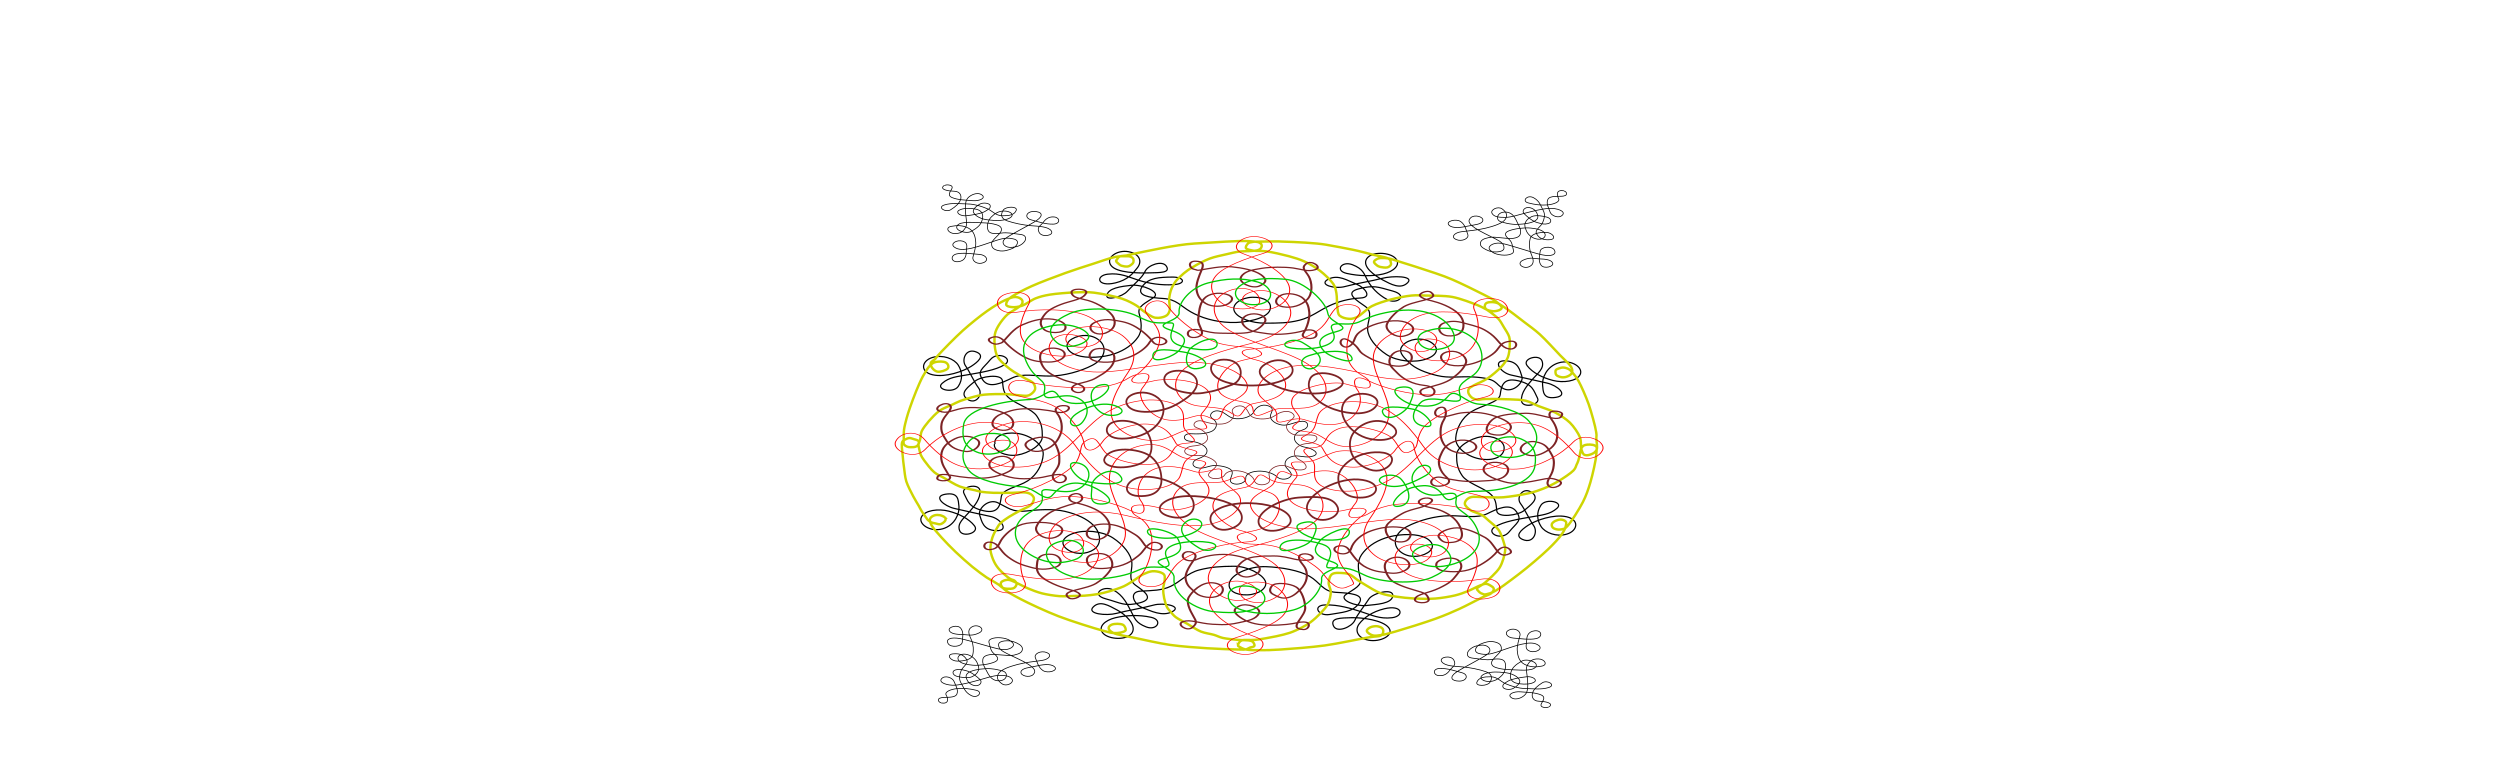 <?xml version="1.0" encoding="UTF-8" standalone="no"?>
<!-- Created with Inkscape (http://www.inkscape.org/) -->

<svg
   xmlns:dc="http://purl.org/dc/elements/1.1/"
   xmlns:cc="http://creativecommons.org/ns#"
   xmlns:rdf="http://www.w3.org/1999/02/22-rdf-syntax-ns#"
   xmlns:svg="http://www.w3.org/2000/svg"
   xmlns="http://www.w3.org/2000/svg"
   xmlns:sodipodi="http://sodipodi.sourceforge.net/DTD/sodipodi-0.dtd"
   xmlns:inkscape="http://www.inkscape.org/namespaces/inkscape"
   width="3200"
   height="1000"
   id="svg10075"
   sodipodi:version="0.32"
   inkscape:version="0.47 r22583"
   sodipodi:docname="durer_lauer.svg"
   inkscape:output_extension="org.inkscape.output.svg.inkscape"
   version="1.0">
  <sodipodi:namedview
     id="base"
     pagecolor="#ffffff"
     bordercolor="#666666"
     borderopacity="1.0"
     inkscape:pageopacity="0.0"
     inkscape:pageshadow="2"
     inkscape:zoom="0.36150834"
     inkscape:cx="1572.7595"
     inkscape:cy="549.11753"
     inkscape:document-units="px"
     inkscape:current-layer="layer4"
     showgrid="false"
     inkscape:window-width="1210"
     inkscape:window-height="674"
     inkscape:window-x="1618"
     inkscape:window-y="241"
     inkscape:window-maximized="0" />
  <defs
     id="defs10077">
    <inkscape:perspective
       sodipodi:type="inkscape:persp3d"
       inkscape:vp_x="0 : 526.18109 : 1"
       inkscape:vp_y="0 : 1000 : 0"
       inkscape:vp_z="744.09448 : 526.18109 : 1"
       inkscape:persp3d-origin="372.04724 : 350.78739 : 1"
       id="perspective10083" />
    <inkscape:perspective
       id="perspective2906"
       inkscape:persp3d-origin="0.5 : 0.33333333 : 1"
       inkscape:vp_z="1 : 0.5 : 1"
       inkscape:vp_y="0 : 1000 : 0"
       inkscape:vp_x="0 : 0.5 : 1"
       sodipodi:type="inkscape:persp3d" />
    <inkscape:path-effect
       vertical="false"
       scale_y_rel="false"
       is_visible="true"
       prop_scale="1"
       bendpath="m 1190.015,498.099 655.668,0"
       id="path-effect3302"
       effect="bend_path" />
    <filter
       color-interpolation-filters="sRGB"
       inkscape:collect="always"
       id="filter3364">
      <feGaussianBlur
         inkscape:collect="always"
         stdDeviation="0.654"
         id="feGaussianBlur3366" />
    </filter>
  </defs>
  <g
     style="display:inline"
     inkscape:label="Black"
     inkscape:groupmode="layer"
     id="layer1">
    <path
       id="path3417"
       style="fill:none;stroke:#000000;stroke-width:1.568;stroke-linecap:butt;stroke-linejoin:round;stroke-miterlimit:3;stroke-opacity:1;stroke-dasharray:none;display:inline"
       d="m 1272.878,568.431 c -1.724,8.692 14.553,16.273 29.166,14.031 14.613,-2.242 32.044,-13.032 32.126,-23.608 0.079,-10.368 -0.908,-17.169 -7.039,-26.279 -6.131,-9.11 -24.954,-14.798 -34.355,-22.153 -9.236,-7.226 -8.606,-13.867 -9.697,-23.163 -1.091,-9.296 -27.827,-5.625 -35.269,0.803 -7.441,6.428 -20.797,15.128 -9.556,22.923 11.241,7.796 20.359,-6.335 14.43,-14.22 -5.929,-7.885 -11.188,-20.653 -16.739,-28.405 -5.551,-7.752 0.266,-23.688 14.274,-17.584 10.359,4.513 2.348,12.064 -7.241,18.23 -9.589,6.166 -32.705,14.546 -49.292,10.705 -16.587,-3.841 -14.036,-17.833 -0.398,-22.063 13.638,-4.23 28.31,1.742 33.327,9.808 5.017,8.066 6.11,17.966 -0.091,27.197 -6.201,9.232 -29.699,4.031 -20.521,-4.017 9.178,-8.047 19.101,-8.513 33.463,-11.061 14.361,-2.549 35.02,-5.49 46.668,-12.926 11.648,-7.437 -8.926,-18.138 -18.606,-6.205 -9.541,11.763 -17.644,14.271 -9.551,25.912 8.093,11.641 24.265,3.843 37.385,-2.511 13.121,-6.354 30.067,-2.37 48.232,-2.474 18.164,-0.104 39.605,-5.962 54.752,-13.877 15.146,-7.915 19.337,-21.73 9.72,-30.906 -9.617,-9.176 -25.462,-9.098 -36.189,-2.549 -10.727,6.55 -6.505,16.157 6.319,20.63 12.824,4.473 34.077,2.989 47.973,-1.727 13.896,-4.715 23.832,-12.102 30.243,-21.143 6.41,-9.042 4.436,-20.485 1.771,-30.133 -2.665,-9.648 8.307,-13.77 18.519,-20.833 10.212,-7.062 -15.594,-17.123 -28.479,-15.672 -12.885,1.451 -30.912,3.486 -31.414,13.756 -0.281,5.737 19.506,1.395 26.322,-6.231 6.834,-7.646 18.798,-16.878 22.414,-25.025 3.739,-8.424 22.405,-15.017 27.471,-6.816 5.25,8.501 -8.148,8.093 -22.249,8.457 -14.101,0.364 -41.418,0.163 -48.665,-9.514 -7.247,-9.678 7.646,-20.315 22.337,-17.608 14.691,2.707 17.564,12.509 11.597,20.342 -5.968,7.833 -12.777,15.854 -28.26,19.581 -23.72,5.71 -25.868,-9.283 -9.835,-11.156 16.033,-1.874 26.308,3.593 39.525,7.798 13.217,4.205 28.946,6.629 44.531,5.636 16.982,-1.082 14.149,-9.943 -1.691,-9.704 -16.148,0.243 -30.392,0.693 -38.4,12.355 -8.008,11.662 10.232,14.07 27.065,15.052 16.833,0.981 22.015,9.482 35.045,17.016 13.03,7.535 30.733,12.967 50.851,13.687 20.118,0.72 46.523,-5.055 50.535,-15.603 4.012,-10.549 -7.334,-17.162 -22.385,-16.669 -15.051,0.493 -26.997,9.306 -22.983,17.966 4.013,8.66 21.939,15.326 39.702,15.194 17.414,-0.129 28.327,0.049 43.523,-3.755 15.196,-3.804 25.416,-12.46 37.609,-18.181 11.98,-5.621 25.118,-9.473 40.712,-10.281 15.594,-0.807 5.518,-13.427 -5.405,-17.747 -10.923,-4.32 -23.292,-13.004 -36.194,-6.18 -12.901,6.824 8.518,12.892 21.659,9.229 13.142,-3.664 34.496,-7.011 47.421,-10.447 12.925,-3.436 41.56,-3.348 32.738,5.552 -8.823,8.9 -21.209,2.191 -31.727,-3.413 -10.518,-5.603 -26.96,-17.162 -20.791,-27.101 6.169,-9.939 29.711,-8.658 37.048,-0.612 7.337,8.046 -2.444,16.881 -15.905,20.005 -13.461,3.124 -31.056,2.767 -46.666,-0.768 -15.61,-3.534 -6.287,-16.434 7.385,-11.108 13.671,5.326 14.622,11.225 19.146,19.73 4.524,8.505 12.778,18.107 25.466,24.914 12.688,6.807 27.349,-5.328 7.143,-10.887 -19.918,-5.479 -24.269,-7.909 -43.682,-2.893 -19.413,5.015 -2.585,14.803 8.309,22.505 10.894,7.702 2.516,18.445 3,29.256 0.484,10.811 10.686,23.474 24.238,32.355 13.551,8.881 36.823,11.141 52.071,5.26 15.248,-5.88 14.848,-15.311 3.665,-21.585 -11.183,-6.274 -27.247,-3.597 -34.54,4.112 -7.294,7.709 -0.984,13.869 7.171,22.06 8.155,8.191 21.224,13.392 36.518,17.054 15.294,3.662 28.351,0.873 44.713,1.717 34.425,1.776 28.206,9.119 40.241,15.078 12.035,5.958 26.066,-8.079 23.411,-15.724 -2.656,-7.645 -3.978,-19.404 -21.211,-19.96 -17.232,-0.555 -6.135,15.341 7.533,18.242 13.668,2.902 32.545,7.264 45.79,10.236 13.245,2.972 28.257,15.669 11.469,18.298 -16.789,2.628 -16.264,-7.332 -17.115,-15.719 -0.852,-8.387 4.962,-24.123 21.092,-28.602 16.13,-4.478 31.345,6.293 27.049,15.084 -4.297,8.791 -21.688,10.972 -34.945,7.553 -13.257,-3.419 -26.026,-9.794 -32.941,-18.844 -6.915,-9.05 15.644,-15.561 19.063,-6.049 3.42,9.512 -5.587,15.721 -12.424,23.66 -6.838,7.939 -14.842,17.238 -13.871,27.39 0.971,10.152 25.256,5.266 20.395,-3.712 -4.862,-8.978 -5.119,-17.456 -24.841,-22.025 -19.722,-4.568 -21.44,7.779 -22.802,17.816 -1.362,10.036 -24.461,13.913 -36.894,21.798 -12.433,7.884 -19.188,21.727 -20.055,33.714 -0.867,11.987 15.622,24.897 33.407,27.106 17.785,2.209 28.473,-4.671 28.597,-14.264 0.124,-9.593 -14.27,-16.844 -28.871,-14.576 -14.601,2.269 -31.976,13.092 -32.002,23.667 -0.025,10.368 0.998,17.168 7.176,26.266 6.179,9.099 25.032,14.752 34.471,22.09 9.274,7.209 8.679,13.851 9.818,23.145 1.139,9.294 27.857,5.573 35.264,-0.869 7.407,-6.442 20.717,-15.166 9.436,-22.941 -11.282,-7.775 -20.325,6.373 -14.355,14.247 5.971,7.874 11.296,20.632 16.888,28.373 5.591,7.741 -0.142,23.688 -14.182,17.611 -10.382,-4.494 -2.411,-12.06 7.146,-18.243 9.557,-6.183 32.628,-14.606 49.235,-10.796 16.608,3.81 14.13,17.807 0.513,22.062 -13.616,4.256 -28.319,-1.689 -33.379,-9.746 -5.059,-8.056 -6.204,-17.954 -0.052,-27.197 6.153,-9.243 29.678,-4.086 20.542,3.979 -9.136,8.064 -19.056,8.548 -33.404,11.123 -14.348,2.575 -34.991,5.555 -46.6,13.013 -11.609,7.458 9.021,18.122 18.638,6.17 9.48,-11.781 17.57,-14.304 9.415,-25.93 -8.154,-11.626 -24.285,-3.797 -37.372,2.581 -13.088,6.378 -30.055,2.425 -48.219,2.563 -18.164,0.138 -39.574,6.035 -54.679,13.979 -15.105,7.943 -19.223,21.765 -9.558,30.924 9.665,9.158 25.509,9.051 36.202,2.481 10.693,-6.57 6.42,-16.169 -6.427,-20.618 -12.847,-4.449 -34.093,-2.925 -47.964,1.816 -13.871,4.741 -23.769,12.146 -30.131,21.199 -6.363,9.054 -4.329,20.493 -1.613,30.136 2.716,9.643 -8.235,13.786 -18.41,20.867 -10.175,7.081 13.207,15.629 26.085,14.154 12.877,-1.475 32.646,-2.099 33.818,-12.349 1.172,-10.25 -25.68,-3.865 -30.744,4.231 -5.063,8.096 -14.255,18.962 -17.829,27.115 -3.695,8.431 -23.254,16.897 -27.435,6.867 -4.182,-10.03 9.084,-9.873 23.183,-10.264 14.099,-0.391 40.448,3.289 47.745,12.953 7.298,9.664 -11.005,18.572 -25.71,15.892 -14.705,-2.68 -18.126,-13.063 -12.2,-20.907 5.927,-7.844 16.645,-15.591 32.108,-19.347 23.69,-5.754 25.918,9.528 9.895,11.432 -16.023,1.904 -26.326,-3.544 -39.565,-7.725 -13.239,-4.18 -28.747,-9.074 -45.811,-8.637 -17.064,0.437 -9.195,14.961 5.951,12.192 15.147,-2.769 29.39,-2.805 37.337,-14.481 7.947,-11.677 -12.768,-12.871 -29.606,-13.821 -16.838,-0.95 -20.601,-12.97 -33.671,-20.481 -13.07,-7.511 -36.225,-11.724 -56.346,-12.407 -20.122,-0.683 -42.033,8.954 -45.99,19.51 -3.957,10.556 7.424,17.148 22.472,16.627 15.049,-0.521 26.948,-9.356 22.889,-18.009 -4.059,-8.653 -22.532,-18.811 -40.294,-18.647 -17.413,0.161 -28.816,0.886 -43.992,4.719 -15.176,3.833 -24.35,15.151 -36.513,20.894 -11.95,5.643 -23.115,5.402 -38.705,6.238 -15.59,0.836 -8.887,16.676 2.059,20.976 10.945,4.3 25.824,12.074 38.689,5.226 12.866,-6.848 -11.049,-11.99 -24.171,-8.302 -13.122,3.688 -34.459,7.075 -47.366,10.535 -12.906,3.46 -38.594,0.774 -29.818,-8.142 8.776,-8.916 20.213,-1.64 30.761,3.943 10.548,5.584 25.086,19.173 18.969,29.124 -6.117,9.95 -29.666,8.713 -37.044,0.681 -7.379,-8.033 2.355,-16.886 15.8,-20.034 13.445,-3.149 30.048,-3.998 45.677,-0.493 15.628,3.505 7.367,17.596 -6.333,12.295 -13.7,-5.301 -14.681,-11.198 -19.25,-19.695 -4.569,-8.497 -9.924,-20.734 -22.647,-27.517 -12.723,-6.783 -30.282,5.678 -10.046,11.199 19.947,5.442 24.322,10.215 43.709,5.164 19.387,-5.051 5.965,-14.52 -4.97,-22.202 -10.934,-7.682 -4.584,-17.849 -5.125,-28.658 -0.54,-10.81 -10.809,-23.454 -24.407,-32.31 -13.598,-8.856 -36.882,-11.072 -52.099,-5.164 -15.217,5.909 -14.768,15.338 -3.552,21.591 11.216,6.253 27.265,3.547 34.519,-4.176 7.253,-7.723 4.333,-20.343 -3.865,-28.52 -8.198,-8.176 -20.803,-13.942 -36.116,-17.575 -15.313,-3.634 -34.492,-2.228 -50.64,-0.448 -16.149,1.781 -23.293,-4.667 -35.359,-10.603 -12.066,-5.936 -26.024,8.128 -23.328,15.768 2.695,7.64 4.08,19.397 21.315,19.92 17.235,0.523 6.055,-15.352 -7.628,-18.228 -13.683,-2.876 -32.583,-7.204 -45.843,-10.151 -13.26,-2.948 -28.339,-15.617 -11.565,-18.276 16.775,-2.66 16.302,7.301 17.198,15.687 0.896,8.386 -4.835,24.132 -20.942,28.641 -16.107,4.508 -31.378,-6.235 -27.128,-15.034 4.25,-8.799 21.631,-11.012 34.905,-7.618 13.275,3.394 26.077,9.746 33.039,18.783 6.962,9.037 -15.562,15.59 -19.032,6.084 -3.47,-9.505 5.505,-15.731 12.3,-23.683 6.796,-7.952 14.751,-17.266 13.728,-27.415 -1.024,-10.15 -25.284,-5.219 -20.375,3.75 4.909,8.969 5.21,17.447 24.956,21.978 19.746,4.532 21.399,-7.819 22.709,-17.858 1.309,-10.039 21.433,-12.484 33.825,-20.391 12.392,-7.908 19.074,-21.762 19.879,-33.751 0.804,-11.989 -15.752,-24.868 -33.549,-27.044 -17.796,-2.176 -30.371,4.428 -28.157,13.718"
       sodipodi:nodetypes="cssssssssssssssssssssssssssssssssssssssssssssssssssssssssssssssssssssssssssssssssssssssssssssssssssszsssssssssssssssssssssssssssssssssssssssssssssssssssssssssssssssssssssssssssssssssssssssssssssssssssc" />
    <path
       d="m 1297.501,316.237 c 7.987,-0.2 15.688,-6.663 15.329,-11.061 -0.36,-4.398 -4.251,-4.843 -9.946,-5.535 -5.694,-0.692 -14.223,-2.363 -20.775,-1.345 -6.552,1.017 -14.975,1.682 -17.243,-3.268 -2.268,-4.95 -0.348,-12.862 3.956,-17.253 4.304,-4.391 9.503,-7.708 16.562,-7.644 7.058,0.064 13.1,3.932 8.664,7.849 -4.436,3.917 -15.455,4.694 -22.081,4.154 -6.626,-0.54 -11.746,-0.892 -16.249,-2.758 -4.503,-1.866 -7.661,-3.797 -9.57,-7.344 -1.908,-3.546 3.413,-8.136 7.904,-10.689 4.491,-2.554 13.074,-1.323 13.454,2.026 0.38,3.349 -1.966,4.26 -6.603,7.193 -4.638,2.933 -16.572,4.774 -24.066,5.585 -7.494,0.811 -14.19,-4.1 -9.312,-6.952 4.878,-2.852 12.207,-2.754 18.124,-2.07 5.917,0.683 9.965,2.322 11.666,6.562 1.7,4.239 -0.597,11.616 -4.195,15.26 -3.598,3.644 -5.591,4.517 -9.654,7.077 -4.063,2.56 -11.902,1.445 -16.394,-1.434 -4.574,-2.932 -2.52,-7.239 3.029,-8.813 5.549,-1.574 12.434,-1.278 19.546,-0.917 7.111,0.361 15.796,0.342 21.861,1.795 6.065,1.453 11.021,2.878 10.246,8.049 -0.774,5.172 -12.317,11.952 -12.471,17.129 -0.154,5.177 2.442,7.464 8.765,8.964 6.324,1.499 12.893,-0.576 18.231,-2.942 5.338,-2.366 9.746,-9.717 1.656,-11.85 -8.089,-2.133 -14.073,-1.109 -22.71,1.729 -8.637,2.838 -22.435,7.985 -31.573,9.983 -9.137,1.998 -16.759,2.706 -22.303,-1.572 -5.545,-4.278 3.542,-9.755 11.129,-7.39 7.587,2.365 4.441,8.576 4.4,13.125 -0.04,4.549 -0.816,12.034 -10.297,13.07 -9.482,1.036 -10.646,-8.138 -1.848,-9.987 8.799,-1.849 19.965,0.027 28.863,0.68 8.898,0.653 12.716,7.45 5.336,10.524 -7.381,3.075 -14.892,-1.719 -13.53,-7.152 1.362,-5.433 3.97,-12.737 3.551,-19.12 -0.418,-6.384 -2.079,-14.036 -9.14,-17.768 -7.061,-3.732 -14.25,-4.011 -22.342,-2.373 -8.093,1.638 -3.598,9.075 4.567,9.202 8.165,0.127 11.157,-3.233 13.81,-7.55 2.654,-4.316 0.865,-10.236 0.335,-16.158 -0.531,-5.922 -1.31,-14.276 1.119,-19.522 2.429,-5.247 12.954,-10.679 19.239,-6.412 6.285,4.267 -3.131,8.33 -11.496,7.554 -8.365,-0.776 -18.964,-0.754 -26.471,-4.021 -7.508,-3.266 -0.262,-9.456 0.193,-12.488 0.39,-2.602 -2.385,-3.241 -4.231,-3.552 -1.829,-0.308 -3.849,-0.19 -5.819,0.717 m -0.37,-1e-5 c -6.309,5.051 5.276,7.098 13.071,7.272 7.795,0.173 9.677,6.062 8.085,10.757 -1.593,4.695 -6.134,8.949 -12.645,12.934 -6.511,3.985 -17.715,-3.115 -8.005,-6.157 9.71,-3.042 20.209,-1.402 29.674,-1.255 9.465,0.147 17.569,2.996 24.7,5.864 7.131,2.867 10.967,9.12 19.816,9.248 8.849,0.128 15.435,-1.143 17.679,-6.835 2.244,-5.692 -13.47,-5.233 -16.588,-0.398 -3.119,4.835 -3.598,10.699 4.987,13.691 8.585,2.992 20.369,5.427 30.285,6.227 9.916,0.801 22.498,1.011 26.326,6.77 3.828,5.759 -11.903,8.825 -15.569,1.947 -3.699,-6.94 2.093,-8.774 4.731,-12.443 2.638,-3.668 6.69,-8.117 14.367,-7.45 7.677,0.668 8.53,8.979 -1.235,9.22 -9.764,0.241 -18.992,-3.056 -28.15,-5.517 -9.158,-2.461 -6.325,-10.836 3.605,-10.72 9.93,0.115 12.755,4.907 4.048,11.086 -8.707,6.18 -35.654,19.018 -41.401,24.138 -5.727,5.103 0.632,12.227 10.129,10.612 l 1.515,-0.258"
       style="fill:none;stroke:#000000;stroke-width:0.962;stroke-linecap:butt;stroke-linejoin:miter;stroke-miterlimit:3;stroke-opacity:1;stroke-dasharray:none;display:inline"
       id="path3215" />
    <path
       d="m 1294.336,821.3 c -3.278,-4.34 -16.217,-6.198 -22.943,-4.366 -6.726,1.832 -5.975,4.148 -4.94,7.553 1.035,3.405 1.596,8.74 5.615,11.983 4.019,3.244 8.184,7.653 1.305,10.745 -6.879,3.092 -19.931,4.968 -28.377,4.219 -8.446,-0.749 -15.55,-2.391 -18.071,-6.317 -2.521,-3.925 1.268,-8.701 9.024,-7.703 7.756,0.998 13.06,6.8 14.678,10.663 1.618,3.863 2.971,6.824 1.733,10.006 -1.238,3.182 -3.078,5.645 -7.9,8.017 -4.823,2.372 -13.956,1.134 -19.607,-0.4 -5.65,-1.534 -6.918,-6.736 -1.836,-8.189 5.082,-1.454 7.374,-0.495 13.67,0.979 6.296,1.474 13.599,7.388 17.647,11.229 4.047,3.842 -1.126,9.366 -7.386,7.729 -6.26,-1.638 -8.827,-5.725 -9.958,-9.25 -1.131,-3.524 -0.079,-6.371 5.902,-8.885 5.981,-2.514 18.338,-3.983 25.358,-3.347 7.02,0.636 9.12,1.413 14.621,2.709 5.501,1.296 6.674,6.043 3.851,9.595 -2.874,3.617 -10.355,4.081 -14.87,1.598 -4.515,-2.483 -6.61,-6.399 -8.687,-10.464 -2.077,-4.065 -5.331,-8.859 -5.317,-12.751 0.015,-3.892 0.396,-7.161 8.749,-8.653 8.353,-1.492 23.215,2.371 31.346,0.534 8.131,-1.837 10.735,-4.121 10.726,-8.174 -0.015,-4.052 -5.685,-6.913 -11.357,-8.985 -5.672,-2.072 -18.774,-1.779 -19.097,3.485 -0.324,5.264 3.496,8.191 11.128,11.912 7.633,3.721 20.785,9.437 27.294,13.746 6.509,4.309 10.443,8.259 5.83,12.912 -4.613,4.653 -16.529,1.664 -15.659,-3.408 0.871,-5.072 11.727,-5.639 18.837,-7.306 7.11,-1.667 19.072,-4.018 24.209,0.839 5.137,4.856 -8.739,8.907 -14.89,4.73 -6.151,-4.177 -7.371,-11.046 -9.657,-16.207 -2.286,-5.161 6.897,-9.795 14.433,-6.857 7.536,2.938 2.848,8.87 -6.13,10.134 -8.979,1.264 -21.339,2.535 -31.14,5.137 -9.801,2.602 -21.119,6.361 -24.318,11.65 -3.198,5.289 -0.964,9.366 4.596,13.231 5.56,3.865 15.49,-1.381 12.657,-5.941 -2.833,-4.561 -9.186,-4.967 -16.903,-4.831 -7.717,0.136 -16.285,3.322 -25.325,5.815 -9.039,2.492 -21.779,6.025 -30.863,6.63 -9.085,0.606 -21.465,-3.195 -17.144,-8.254 4.321,-5.059 14.155,-1.363 16.05,3.55 1.895,4.912 5.865,10.763 3.558,16.126 -2.306,5.363 -14.651,3.656 -19.548,4.531 -4.203,0.75 -4.169,2.522 -3.968,3.657 0.198,1.125 1.132,2.198 3.279,2.95 m 0.138,0.205 c 10.221,1.612 9.112,-5.552 6.488,-9.925 -2.624,-4.373 5.861,-7.6 13.774,-8.463 7.913,-0.863 16.235,0.068 24.868,2.187 8.633,2.119 1.72,10.949 -6.63,6.711 -8.35,-4.238 -9.69,-10.65 -12.975,-15.937 -3.286,-5.286 -1.851,-10.824 -0.026,-15.831 1.824,-5.007 10.151,-9.448 7.066,-14.388 -3.086,-4.939 -7.514,-8.108 -17.225,-7.234 -9.71,0.873 -3.159,9.388 5.539,9.317 8.699,-0.071 18.023,-1.984 19.501,-7.84 1.478,-5.857 0.9,-13.275 -1.533,-19.053 -2.433,-5.779 -6.777,-12.812 0.784,-17.066 7.561,-4.255 18.184,3.303 8.818,7.883 -9.451,4.622 -14.462,2.101 -21.163,2.005 -6.701,-0.096 -15.145,-0.684 -16.954,-5.175 -1.809,-4.491 10.838,-8.049 14.839,-2.741 4.002,5.308 2.286,11.633 1.848,17.609 -0.437,5.976 -14.551,7.519 -18.059,1.988 -3.507,-5.532 2.917,-8.872 15.788,-6.354 12.871,2.518 42.9,12.647 53.019,13.922 10.085,1.271 18.835,-4.889 12.79,-9.539 l -0.964,-0.742"
       style="fill:none;stroke:#000000;stroke-width:0.962;stroke-linecap:butt;stroke-linejoin:miter;stroke-miterlimit:3;stroke-opacity:1;stroke-dasharray:none;display:inline"
       id="path3233" />
    <path
       d="m 1893.482,826.241 c -7.986,0.21 -15.665,6.682 -15.291,11.08 0.375,4.398 4.268,4.838 9.965,5.523 5.697,0.685 14.231,2.345 20.779,1.32 6.548,-1.025 14.969,-1.7 17.254,3.247 2.285,4.948 0.392,12.861 -3.897,17.257 -4.289,4.396 -9.477,7.719 -16.535,7.664 -7.059,-0.055 -13.113,-3.916 -8.691,-7.838 4.423,-3.922 15.439,-4.713 22.067,-4.181 6.628,0.532 11.75,0.878 16.259,2.738 4.509,1.86 7.674,3.788 9.595,7.332 1.921,3.544 -3.385,8.14 -7.868,10.699 -4.482,2.559 -13.069,1.339 -13.461,-2.01 -0.392,-3.349 1.951,-4.262 6.579,-7.201 4.628,-2.939 16.555,-4.794 24.047,-5.614 7.492,-0.82 14.204,4.083 9.335,6.941 -4.868,2.858 -12.197,2.768 -18.116,2.092 -5.919,-0.676 -9.973,-2.31 -11.688,-6.548 -1.715,-4.237 0.557,-11.616 4.143,-15.265 3.586,-3.648 5.575,-4.524 9.629,-7.088 4.054,-2.565 11.897,-1.46 16.399,1.414 4.584,2.926 2.544,7.236 -2.999,8.817 -5.543,1.581 -12.43,1.293 -19.542,0.94 -7.112,-0.353 -15.798,-0.323 -21.867,-1.769 -6.069,-1.445 -11.03,-2.865 -10.274,-8.037 0.757,-5.172 12.276,-11.967 12.413,-17.144 0.137,-5.177 -2.467,-7.461 -8.796,-8.953 -6.329,-1.492 -12.89,0.591 -18.221,2.964 -5.33,2.372 -9.713,9.729 -1.616,11.852 8.097,2.124 14.077,1.092 22.704,-1.756 8.627,-2.848 22.408,-8.013 31.539,-10.022 9.13,-2.009 16.749,-2.726 22.308,1.545 5.559,4.271 -3.509,9.759 -11.104,7.404 -7.595,-2.355 -4.47,-8.571 -4.445,-13.12 0.025,-4.549 0.775,-12.035 10.253,-13.083 9.478,-1.048 10.674,8.125 1.882,9.985 -8.792,1.86 -19.965,-0.003 -28.866,-0.645 -8.9,-0.642 -12.742,-7.434 -5.371,-10.518 7.37,-3.084 14.898,1.701 13.554,7.135 -1.344,5.434 -3.926,12.741 -3.486,19.125 0.44,6.383 2.127,14.034 9.201,17.757 7.074,3.723 14.263,3.994 22.351,2.346 8.087,-1.648 3.567,-9.079 -4.598,-9.197 -8.166,-0.117 -11.146,3.247 -13.785,7.566 -2.639,4.319 -0.83,10.237 -0.279,16.158 0.551,5.921 1.359,14.274 -1.052,19.524 -2.411,5.249 -12.917,10.694 -19.217,6.435 -6.3,-4.259 3.102,-8.334 11.47,-7.568 8.368,0.766 18.966,0.732 26.485,3.989 7.519,3.257 0.294,9.456 -0.15,12.488 -0.381,2.602 2.396,3.238 4.243,3.546 1.829,0.306 3.849,0.186 5.816,-0.724 m 0.37,-4.4e-4 c 6.292,-5.059 -5.3,-7.092 -13.095,-7.256 -7.795,-0.164 -9.698,-6.05 -8.121,-10.747 1.577,-4.697 6.104,-8.956 12.601,-12.95 6.497,-3.993 17.726,3.094 8.027,6.147 -9.7,3.054 -20.204,1.426 -29.669,1.291 -9.466,-0.135 -17.579,-2.975 -24.72,-5.834 -7.141,-2.859 -10.998,-9.106 -19.848,-9.224 -8.85,-0.117 -15.431,1.162 -17.655,6.856 -2.224,5.695 13.487,5.216 16.59,0.378 3.102,-4.839 3.562,-10.703 -5.034,-13.685 -8.595,-2.981 -20.388,-5.402 -30.307,-6.191 -9.919,-0.789 -22.502,-0.984 -26.349,-6.739 -3.848,-5.755 11.873,-8.84 15.562,-1.966 3.723,6.936 -2.063,8.777 -4.688,12.449 -2.626,3.672 -6.662,8.126 -14.341,7.467 -7.679,-0.658 -8.56,-8.969 1.204,-9.222 9.764,-0.253 19.003,3.033 28.169,5.483 9.166,2.45 6.362,10.828 -3.568,10.725 -9.93,-0.103 -12.772,-4.891 -4.086,-11.082 8.686,-6.19 35.589,-19.061 41.318,-24.188 5.71,-5.11 -0.674,-12.226 -10.165,-10.6 l -1.514,0.26"
       style="fill:none;stroke:#000000;stroke-width:0.962;stroke-linecap:butt;stroke-linejoin:miter;stroke-miterlimit:3;stroke-opacity:1;stroke-dasharray:none;display:inline"
       id="path3235" />
    <path
       d="m 1908.77,321.28 c 3.086,4.39 15.939,6.449 22.743,4.723 6.804,-1.726 6.156,-4.054 5.271,-7.473 -0.885,-3.42 -1.211,-8.761 -5.086,-12.067 -3.875,-3.305 -7.844,-7.778 -0.832,-10.762 7.013,-2.983 20.143,-4.655 28.553,-3.775 8.41,0.881 15.439,2.633 17.787,6.596 2.348,3.963 -1.651,8.678 -9.361,7.56 -7.71,-1.119 -12.756,-7.002 -14.203,-10.889 -1.447,-3.887 -2.669,-6.868 -1.292,-10.03 1.378,-3.161 3.326,-5.595 8.251,-7.891 4.926,-2.296 14.002,-0.916 19.582,0.706 5.58,1.622 6.62,6.841 1.475,8.215 -5.145,1.374 -7.393,0.38 -13.622,-1.192 -6.229,-1.572 -13.269,-7.598 -17.146,-11.501 -3.877,-3.904 1.538,-9.346 7.723,-7.611 6.185,1.735 8.572,5.861 9.547,9.402 0.976,3.541 -0.202,6.37 -6.292,8.79 -6.089,2.42 -18.507,3.695 -25.497,2.95 -6.989,-0.745 -9.055,-1.555 -14.497,-2.936 -5.442,-1.381 -6.406,-6.145 -3.427,-9.652 3.032,-3.571 10.531,-3.918 14.935,-1.365 4.404,2.552 6.326,6.5 8.223,10.596 1.897,4.096 4.94,8.939 4.754,12.829 -0.185,3.89 -0.712,7.152 -9.128,8.513 -8.416,1.361 -23.102,-2.732 -31.311,-1.023 -8.209,1.709 -10.913,3.952 -11.082,8.003 -0.169,4.051 5.378,6.999 10.957,9.159 5.579,2.16 18.689,2.072 19.244,-3.185 0.555,-5.257 -3.134,-8.243 -10.6,-12.081 -7.466,-3.839 -20.362,-9.758 -26.679,-14.167 -6.317,-4.409 -10.076,-8.419 -5.259,-12.999 4.817,-4.58 16.597,-1.406 15.503,3.651 -1.094,5.057 -11.971,5.454 -19.152,7.009 -7.182,1.555 -19.242,3.718 -24.164,-1.217 -4.921,-4.935 9.129,-8.767 15.094,-4.496 5.965,4.272 6.882,11.158 8.94,16.352 2.058,5.195 -7.326,9.684 -14.73,6.629 -7.404,-3.055 -2.456,-8.912 6.575,-10.035 9.031,-1.124 21.443,-2.201 31.355,-4.649 9.912,-2.448 21.392,-6.029 24.822,-11.266 3.43,-5.237 1.377,-9.348 -4.011,-13.298 -5.388,-3.951 -15.546,1.138 -12.914,5.742 2.632,4.603 8.964,5.108 16.684,5.093 7.72,-0.015 16.426,-3.067 25.572,-5.417 9.146,-2.35 22.037,-5.683 31.145,-6.146 9.108,-0.464 21.317,3.529 16.775,8.519 -4.542,4.989 -14.21,1.141 -15.888,-3.799 -1.678,-4.94 -5.388,-10.851 -2.847,-16.176 2.542,-5.325 14.807,-3.426 19.741,-4.224 4.235,-0.685 4.278,-2.456 4.128,-3.594 -0.149,-1.128 -1.035,-2.215 -3.148,-3 m -0.129,-0.207 c -10.146,-1.771 -9.354,5.408 -6.923,9.82 2.431,4.413 -6.194,7.506 -14.143,8.245 -7.949,0.739 -16.227,-0.321 -24.763,-2.575 -8.537,-2.253 -1.237,-10.972 6.924,-6.606 8.161,4.367 9.217,10.798 12.269,16.134 3.052,5.336 1.373,10.849 -0.671,15.826 -2.044,4.976 -10.564,9.287 -7.697,14.272 2.867,4.986 7.154,8.222 16.9,7.501 9.746,-0.721 3.572,-9.336 -5.127,-9.4 -8.699,-0.065 -18.104,1.702 -19.84,7.533 -1.736,5.831 -1.485,13.256 0.693,19.071 2.178,5.815 6.21,12.913 -1.536,17.048 -7.746,4.135 -18.032,-3.586 -8.468,-8.018 9.651,-4.473 14.55,-1.875 21.244,-1.674 6.694,0.201 15.109,0.92 16.72,5.438 1.611,4.518 -11.188,7.877 -14.955,2.508 -3.766,-5.369 -1.772,-11.665 -1.072,-17.632 0.701,-5.967 14.877,-7.29 18.14,-1.705 3.263,5.584 -3.307,8.824 -16.062,6.105 -12.756,-2.718 -42.328,-13.313 -52.388,-14.745 -10.026,-1.428 -19.044,4.594 -13.206,9.336 l 0.931,0.757"
       style="fill:none;stroke:#000000;stroke-width:0.962;stroke-linecap:butt;stroke-linejoin:miter;stroke-miterlimit:3;stroke-opacity:1;stroke-dasharray:none;display:inline"
       id="path3237" />
    <path
       style="fill:none;stroke:#000000;stroke-width:1px;stroke-linecap:butt;stroke-linejoin:miter;stroke-opacity:1;display:inline"
       d="m 1549.207,552.857 c 8.637,-2.886 10.551,-12.064 3.468,-16.398 -7.083,-4.334 -0.929,-12.447 8.247,-10.18 9.176,2.266 11.394,9.21 21.583,9.737 10.189,0.527 20.045,-3.563 22.497,-9.017 2.452,-5.454 10.049,-10.727 18.772,-7.363 8.723,3.364 2.718,7.97 2.364,12.988 -0.353,5.018 6.324,10.093 14.743,11.396 8.419,1.302 16.857,-4.331 25.671,-4.776 8.814,-0.444 9.577,8.065 2.211,10.535 -7.366,2.47 -11.411,5.219 -11.921,10.476 -0.511,5.258 5.887,11.052 14.378,12.347 8.491,1.295 19.455,7.777 9.775,11.119 -9.68,3.342 -17.613,-1.604 -26.103,0.335 -8.49,1.939 -10.997,7.617 -9.743,11.957 1.254,4.339 9.998,8.855 7.161,13.372 -2.837,4.517 -13.007,5.66 -17.747,0.939 -4.74,-4.721 -15.382,-7.803 -24.563,-7.223 -9.181,0.58 -16.054,4.013 -15.409,9.301 0.644,5.289 -10.603,9.501 -17.074,6.15 -6.471,-3.351 1.022,-9.564 -0.365,-14.802 -1.387,-5.238 -13.327,-7.689 -21.73,-7.877 -8.403,-0.187 -14.996,5.062 -23.113,2.809 -8.117,-2.253 -6.153,-8.784 0.424,-11.118 6.577,-2.333 12.922,-5.462 12.225,-11.218 -0.697,-5.756 -11.047,-10.853 -21.511,-11.563 -10.464,-0.71 -9.512,-10.025 0.441,-9.586 9.953,0.439 16.683,0.546 25.32,-2.34 z"
       id="path3209"
       sodipodi:nodetypes="czzzzzzzzzzzzzzzzzzzzzzzzzzz" />
    <path
       style="fill:none;stroke:#7c2224;stroke-width:1px;stroke-linecap:butt;stroke-linejoin:miter;stroke-opacity:1;display:inline"
       d="m 1564.162,542.747 c 9.838,-0.679 17.553,-8.706 13.827,-14.331 -3.726,-5.625 7.21,-11.696 14.207,-7.498 6.997,4.199 4.542,11.115 13.601,13.941 9.059,2.827 20.801,1.317 26.599,-3.151 5.797,-4.469 16.223,-7.588 22.091,-2.481 5.868,5.107 -2.658,7.977 -6.236,12.525 -3.578,4.548 -0.707,10.765 6.216,13.9 6.923,3.135 18.358,-0.124 26.778,1.491 8.42,1.615 3.609,9.641 -4.788,10.227 -8.396,0.586 -13.91,2.194 -17.788,6.927 -3.879,4.733 -1.732,11.548 5.262,14.693 6.994,3.145 12.908,11.644 1.811,12.504 -11.096,0.86 -15.209,-5.526 -24.299,-5.687 -9.09,-0.161 -15.082,4.501 -16.738,8.793 -1.655,4.292 3.485,10.466 -2.06,13.981 -5.545,3.516 -15.668,2.234 -16.981,-3.21 -1.313,-5.444 -9.134,-10.732 -17.979,-12.306 -8.845,-1.574 -17.412,0.014 -20.245,5.041 -2.833,5.027 -15.94,6.33 -19.738,1.752 -3.798,-4.578 7.141,-8.589 9.257,-13.74 2.115,-5.151 -7.312,-10.155 -14.942,-12.258 -7.631,-2.103 -17.116,1.225 -23.144,-2.718 -6.029,-3.943 0.016,-9.518 7.597,-10.159 7.58,-0.642 15.462,-2.071 18.549,-7.541 3.087,-5.47 -3.157,-12.551 -12.351,-15.609 -9.194,-3.059 -2.277,-11.434 6.62,-8.743 8.897,2.692 15.037,4.336 24.876,3.657 z"
       id="path3213"
       sodipodi:nodetypes="czzzzzzzzzzzzzzzzzzzzzzzzzzz" />
  </g>
  <g
     style="display:inline"
     inkscape:label="Yellow"
     id="layer2"
     inkscape:groupmode="layer">
    <path
       id="path3440"
       style="fill:none;stroke:#ced501;stroke-width:3.142;stroke-linecap:butt;stroke-linejoin:miter;stroke-miterlimit:3;stroke-opacity:1;stroke-dasharray:none;display:inline"
       d="m 1584.675,826.252 c -0.106,-1.282 1.124,-4.959 4.69,-6.466 3.566,-1.507 10.624,-0.033 17.28,-0.735 6.655,-0.702 20.009,-3.141 26.66,-4.556 6.652,-1.414 12.863,-2.883 17.774,-4.556 4.911,-1.673 10.85,-4.422 14.811,-6.466 3.961,-2.045 7.849,-4.299 11.602,-7.054 3.753,-2.755 9.463,-7.902 12.837,-11.463 3.374,-3.561 7.575,-8.061 9.627,-12.198 2.052,-4.136 3.456,-11.044 3.456,-15.137 5e-4,-4.093 -3.049,-8.402 -2.715,-11.904 0.333,-3.502 1.382,-9.15 4.69,-11.022 3.308,-1.872 7.803,-1.38 11.108,-1.323 3.306,0.058 7.038,0.388 10.368,1.617 3.329,1.228 7.083,4.901 10.121,6.907 3.038,2.006 5.616,3.809 10.121,6.466 4.505,2.657 14.101,8.789 20.242,11.022 6.141,2.233 12.688,3.209 19.255,4.262 6.567,1.053 16.822,2.112 24.439,2.498 7.617,0.387 18.4,0.602 26.167,0 7.766,-0.602 18.961,-2.469 25.179,-3.968 6.218,-1.499 11.34,-3.483 16.293,-5.438 4.952,-1.955 12.862,-6.352 16.539,-7.642 3.678,-1.29 4.875,-1.854 6.912,-1.764 2.037,0.091 3.62,1.017 5.184,1.91 1.564,0.893 4.28,2.438 4.69,4.115 0.41,1.676 -0.959,4.099 -3.209,6.025 -2.25,1.926 -6.193,2.761 -12.343,5.731 -6.15,2.97 -19.529,10.216 -28.388,14.255 -8.859,4.039 -18.355,8.174 -30.61,12.639 -12.255,4.465 -41.009,13.486 -51.593,16.46 -10.583,2.973 -13.621,3.796 -18.02,4.409 -4.4,0.613 -7.483,1.248 -10.615,0.441 -3.131,-0.807 -7.392,-3.67 -7.652,-5.585 -0.261,-1.914 2.571,-3.876 4.69,-4.85 2.119,-0.974 5.725,-1.537 8.146,-1.323 2.421,0.215 5.338,1.343 6.665,2.498 1.327,1.155 1.7,3.063 1.481,4.556 -0.219,1.493 -0.455,3.549 -3.209,4.997 -2.754,1.448 -4.227,0.418 -15.058,2.204 -10.831,1.786 -39.766,8.107 -56.777,10.434 -17.011,2.327 -43.99,4.37 -56.283,5.144 -12.293,0.773 -18.746,0.921 -25.426,0.882 -6.68,-0.039 -14.779,0.042 -19.008,-0.882 -4.229,-0.924 -7.542,-2.919 -8.887,-3.821 -1.345,-0.902 -1.127,-0.041 -1.234,-1.323 z m 306.841,-70.688 c 0.821,1.111 2.995,3.715 5.678,4.409 2.683,0.694 1.324,2.07 10.121,-0.588 8.797,-2.658 25.758,-16.22 37.029,-24.689 11.27,-8.47 29.581,-24.259 37.522,-31.891 7.941,-7.632 13.715,-14.057 16.786,-18.37 3.071,-4.313 4.477,-7.274 5.184,-9.846 0.707,-2.572 1.575,-5.521 0.246,-7.054 -1.328,-1.533 -3.902,-2.359 -6.171,-2.498 -2.27,-0.139 -5.321,0.85 -7.159,1.764 -1.838,0.914 -3.996,2.662 -4.443,4.115 -0.447,1.453 0.323,3.734 1.728,4.85 1.404,1.116 4.204,1.882 6.418,2.057 2.215,0.176 5.532,-0.317 7.406,-1.029 1.873,-0.712 -0.169,1.474 4.444,-3.38 4.612,-4.854 15.451,-22.273 19.748,-30.715 4.298,-8.442 6.9,-16.021 9.627,-25.277 2.728,-9.256 7.414,-29.368 7.652,-36.446 0.238,-7.079 1.734,-8.465 -1.481,-10.434 -3.216,-1.969 -10.116,-1.728 -13.083,-0.882 -2.967,0.846 -3.593,2.629 -4.69,4.409 -1.097,1.78 -1.138,4.967 -1.728,7.348 -0.59,2.381 -1.514,6.476 -2.222,8.524 -0.707,2.048 -1.313,3.288 -2.222,5.144 -0.909,1.856 -0.842,3.868 -3.95,7.201 -3.108,3.333 -13.442,10.222 -19.255,13.667 -5.812,3.445 -13.248,7.103 -19.008,9.406 -5.759,2.303 -11.294,4.222 -19.008,6.025 -7.713,1.803 -24.003,4.505 -32.585,5.144 -8.582,0.639 -17.612,-0.178 -23.945,-0.147 -6.333,0.032 -14.036,-1.284 -18.267,0.294 -4.231,1.578 -6.91,5.156 -6.912,7.936 0,2.78 4.091,6.257 7.405,8.524 3.315,2.266 10.787,3.949 14.318,6.025 3.531,2.076 5.881,4.64 9.134,7.495 3.253,2.855 9.277,7.311 12.343,11.61 3.066,4.299 5.791,12.886 6.912,16.901 1.121,4.015 1.891,4.898 1.481,9.699 -0.41,4.801 -3.238,15.686 -7.159,21.897 -3.921,6.212 -13.998,15.085 -18.514,18.958 -4.516,3.873 -9.353,5.601 -10.121,7.348 -0.768,1.747 -0.08,1.387 0.741,2.498 z m 151.569,-202.807 c -0.991,-6.612 -6.223,-25.76 -9.627,-35.418 -3.405,-9.657 -9.535,-23.379 -12.59,-28.951 -3.054,-5.572 -3.735,-6.14 -5.678,-8.524 -1.942,-2.384 -4.715,-5.999 -7.159,-7.348 -2.444,-1.349 -5.151,-1.981 -7.159,-2.057 -2.008,-0.077 -3.796,0.575 -5.184,1.029 -1.388,0.454 -3.2,1.129 -3.95,1.911 -0.75,0.782 -0.754,1.957 -0.741,2.939 0.015,0.982 0.303,2.695 0.987,3.527 0.684,0.832 1.837,1.43 2.962,1.91 1.126,0.48 3.06,1.048 4.444,1.176 1.383,0.128 3.105,-0.01 4.444,-0.294 1.338,-0.284 3.113,-1.033 4.196,-1.617 1.084,-0.583 2.249,-1.358 2.962,-2.204 0.714,-0.847 1.364,-1.897 1.481,-3.38 0.117,-1.483 0.205,-3.068 -1.728,-6.319 -1.933,-3.251 -7.869,-8.228 -13.824,-14.402 -5.955,-6.175 -18.909,-20.444 -25.92,-26.747 -7.01,-6.303 -12.948,-10.369 -19.748,-15.578 -6.8,-5.209 -19.83,-15.431 -25.673,-19.105 -5.843,-3.674 -7.935,-5.398 -11.602,-6.172 -3.667,-0.774 -8.231,-0.535 -10.368,0.294 -2.137,0.829 -2.635,2.328 -2.962,3.527 -0.327,1.199 0.015,2.765 0.987,4.115 0.981,1.35 3.415,2.437 5.925,4.409 2.51,1.972 7.997,5.93 10.615,8.818 2.618,2.887 4.615,6.872 6.665,10.287 2.05,3.415 5.801,8.813 6.912,12.492 1.111,3.679 0.949,7.779 0.741,11.757 -0.208,3.978 -0.759,10.65 -2.468,14.696 -1.709,4.046 -4.574,7.927 -8.393,12.051 -3.819,4.124 -12.293,11.426 -17.774,14.99 -5.481,3.564 -14.327,6.925 -17.773,8.965 -3.446,2.04 -4.894,2.581 -5.925,4.115 -1.031,1.534 -1.103,3.756 -0.494,5.585 0.61,1.829 2.937,4.924 4.937,6.172 2,1.249 4.312,1.939 6.912,2.204 2.599,0.265 3.438,-0.643 9.627,-0.882 6.189,-0.238 23.816,0.049 31.598,0.441 7.782,0.392 14.655,0.433 20.242,1.764 5.587,1.331 10.39,4.48 16.045,6.76 5.656,2.28 15.549,5.175 21.723,8.377 6.174,3.202 13.851,8.17 18.761,12.933 4.91,4.763 10.752,13.396 12.836,18.664 2.084,5.268 0.694,12.459 1.975,15.872 1.281,3.413 1.653,6.028 4.444,6.907 2.79,0.879 5.949,-0.205 8.393,-1.176 2.444,-0.97 4.787,-2.236 6.418,-5.291 1.631,-3.055 -0.167,-11.36 -0.247,-14.843 -0.08,-3.483 0.744,-1.765 -0.247,-8.377 z M 1859.425,358.033 c 9.394,4.006 31.266,14.694 39.497,18.958 8.231,4.264 12.643,6.266 16.046,8.965 3.403,2.699 7.895,6.134 7.159,8.377 -0.736,2.242 -4.706,3.345 -7.406,3.821 -2.7,0.476 -5.175,0.208 -8.887,-0.735 -3.712,-0.942 -7.146,-3.882 -14.071,-6.613 -6.925,-2.731 -22.547,-8.872 -32.832,-10.728 -10.285,-1.856 -26.204,-1.56 -34.066,-1.764 -7.862,-0.203 -11.488,-0.631 -18.267,0 -6.779,0.631 -18.524,2.964 -26.167,4.997 -7.643,2.033 -17.653,5.065 -24.439,8.524 -6.786,3.459 -14.445,12.337 -19.749,14.402 -5.304,2.065 -7.085,2.058 -10.615,1.764 -3.53,-0.294 -8.251,-1.65 -10.862,-3.968 -2.61,-2.318 -2.228,-6.553 -2.962,-10.875 -0.735,-4.322 -0.337,-13.471 -1.234,-17.929 -0.897,-4.458 -1.07,-7.322 -3.95,-11.757 -2.88,-4.435 -11.367,-12.58 -17.033,-16.901 -5.667,-4.321 -13.877,-9.13 -19.995,-11.904 -6.118,-2.774 -12.714,-4.762 -19.995,-6.76 -7.281,-1.998 -21.707,-5.26 -28.635,-6.172 -6.928,-0.912 -12.961,-0.251 -16.786,-0.882 -3.825,-0.63 -7.372,-1.489 -8.64,-2.498 -1.267,-1.009 -0.983,-1.482 -0.741,-2.645 0.243,-1.163 2.125,-3.891 3.456,-4.703 1.332,-0.812 2.587,-0.787 3.703,-1.029 1.116,-0.242 1.851,-0.427 3.703,-0.588 1.852,-0.161 6.048,-0.103 8.64,-0.147 2.592,-0.044 4.603,-0.129 8.64,-0.147 4.037,-0.018 13.652,-0.249 18.267,0.147 18.233,0.496 43.14,1.794 56.036,3.968 12.896,2.174 25.239,4.696 34.313,6.466 9.074,1.77 19.317,4.768 26.167,6.466 6.85,1.698 16.431,2.973 19.502,4.85 3.071,1.877 2.573,3.315 2.962,4.556 0.389,1.24 0.653,2.439 0,3.527 -0.653,1.088 -2.227,2.695 -4.443,3.233 -2.216,0.538 -6.862,-0.098 -8.887,-0.588 -2.025,-0.49 -3.11,-1.076 -4.443,-2.057 -1.333,-0.981 -3.828,-3.175 -3.703,-4.556 0.126,-1.381 2.301,-2.799 3.703,-3.527 1.401,-0.728 2.631,-1.097 4.937,-1.323 2.307,-0.226 7.23,0.113 10.121,0.588 2.891,0.475 -0.163,-0.223 8.887,2.498 9.05,2.721 39.969,12.522 50.852,16.313 10.883,3.791 12.823,4.371 22.217,8.377 z m -330.786,-46.293 c 23.945,-1.396 56.859,-3.954 69.613,-3.086 12.754,0.868 12.676,1.127 15.058,2.792 2.382,1.666 1.798,3.756 1.234,5.144 -0.563,1.388 -1.824,2.614 -4.197,3.527 -2.372,0.913 -7.722,1.029 -11.355,1.323 -3.633,0.294 -8.334,0.022 -12.836,0.588 -4.502,0.566 -11.107,2.197 -16.786,3.527 -5.679,1.33 -14.397,2.987 -20.983,5.438 -6.586,2.451 -16.206,7.454 -21.97,11.169 -8.466,4.575 -14.794,10.743 -20.489,16.607 -1.869,2.037 -4.97,7.21 -6.418,10.728 -1.449,3.518 -2.532,8.373 -2.962,12.639 -0.43,4.266 1.68,12.324 0.494,15.725 -1.187,3.401 -2.2,5.263 -5.184,6.76 -2.984,1.497 -8.167,2.793 -13.083,2.057 -4.916,-0.736 -11.214,-5.86 -14.811,-8.23 -3.597,-2.369 -5.274,-4.841 -9.381,-7.348 -4.107,-2.507 -10.466,-6.133 -18.514,-8.818 -8.049,-2.684 -26.522,-6.614 -35.547,-7.642 -9.025,-1.028 -14.893,-0.735 -23.451,-0.441 -8.559,0.295 -25.633,1.622 -33.325,2.939 -7.693,1.317 -12.525,2.588 -18.02,4.703 -5.495,2.114 -13.025,8.037 -17.774,9.552 -4.748,1.516 -8.511,1.937 -11.602,1.764 -3.091,-0.174 -6.482,-0.69 -7.899,-2.204 -1.417,-1.514 0.157,-4.555 1.234,-6.319 1.077,-1.765 1.361,-2.181 5.678,-5.144 4.317,-2.962 15.049,-8.628 25.179,-13.227 10.13,-4.599 30.98,-12.437 42.953,-16.754 11.973,-4.317 26.999,-9.085 36.645,-12.177 9.647,-3.092 21.278,-7.386 27.579,-8.521 6.301,-1.136 10.007,-0.795 12.742,-0.831 2.735,-0.036 3.962,-0.132 5.411,0.208 1.45,0.34 3.124,1.231 3.84,1.871 0.716,0.639 0.843,1.247 1.047,2.078 0.205,0.831 0.325,2.509 0,3.429 -0.325,0.92 -0.884,1.729 -1.92,2.598 -1.036,0.869 -3.024,2.532 -5.237,2.91 -2.213,0.377 -6.215,-0.33 -8.029,-0.935 -1.814,-0.606 -2.772,-1.605 -3.84,-2.494 -1.068,-0.89 -2.997,-2.537 -3.142,-3.429 -0.145,-0.892 0.414,-1.07 1.047,-1.974 0.634,-0.904 1.541,-3.046 3.491,-3.949 1.95,-0.903 6.155,-0.763 8.728,-1.247 2.572,-0.484 -4.482,0.627 8.379,-1.974 12.86,-2.601 54.459,-11.933 78.404,-13.329 z m -318.937,350.797 c 0.969,1.079 0.839,2.194 0.494,3.233 -0.345,1.039 -1.834,2.582 -2.962,3.38 -1.129,0.799 -2.574,1.742 -4.197,1.91 -1.623,0.168 -3.8,-0.676 -5.431,-1.029 -1.631,-0.352 -3.887,-0.659 -5.431,-1.323 -1.544,-0.664 -3.459,-2.163 -4.444,-3.086 -0.984,-0.923 -1.015,-1.269 -2.222,-2.939 -1.207,-1.67 -4.244,-5.911 -5.678,-8.23 -1.433,-2.319 -2.331,-4.333 -3.95,-7.201 -1.619,-2.868 -4.486,-7.26 -6.912,-11.904 -2.425,-4.644 -7.141,-13.525 -8.887,-19.105 -1.745,-5.58 -2.268,-12.902 -2.962,-17.929 -0.694,-5.027 -1.386,-10.683 -1.728,-15.578 -0.342,-4.895 -2.014,-14.087 -0.494,-17.047 1.52,-2.96 2.105,-2.17 3.456,-2.939 1.351,-0.77 3.642,-1.949 5.431,-2.057 1.788,-0.108 3.376,0.621 5.184,1.176 1.808,0.555 5.469,1.315 6.665,2.645 1.196,1.33 -0.15,3.723 0,5.291 0.15,1.568 0.556,3.29 0.987,5.144 0.432,1.853 1.02,5.008 1.975,7.201 0.955,2.193 1.978,3.957 4.443,7.348 2.466,3.391 8.762,11.687 12.837,14.99 4.074,3.303 7.718,4.603 12.589,7.348 4.871,2.745 13.861,8.556 19.995,10.875 6.135,2.319 15.64,3.833 19.748,4.85 4.108,1.017 4.181,1.34 7.653,1.911 3.471,0.571 9.545,1.068 15.552,1.323 6.007,0.254 18.254,0.081 24.439,0 6.185,-0.081 13.132,-0.98 16.786,-0.441 3.654,0.539 5.506,1.432 7.159,2.498 1.653,1.066 3.024,2.845 3.456,4.262 0.432,1.417 -0.089,3.349 -0.741,4.85 -0.652,1.5 -1.282,3.06 -3.703,4.997 -2.42,1.937 -9.501,4.726 -13.577,6.907 -4.076,2.182 -9.914,5.295 -13.577,7.642 -3.663,2.347 -8.602,5.72 -10.861,7.936 -2.26,2.216 -3.006,3.658 -4.69,6.466 -1.685,2.809 -4.6,8.168 -5.925,12.345 -1.325,4.177 -2.804,10.78 -2.469,15.431 0.335,4.651 2.826,11.47 4.69,15.284 1.864,3.814 3.965,6.86 6.912,10.14 2.947,3.281 9.876,9.516 13.083,11.463 3.208,1.947 4.531,1.472 5.925,2.498 1.394,1.027 2.869,2.629 2.962,4.115 0.093,1.486 -1.492,4.184 -2.962,5.144 -1.47,0.96 -2.756,1.151 -4.937,1.323 -2.181,0.171 -6.706,-0.038 -9.133,-0.882 -2.427,-0.844 -3.894,-3.036 -5.925,-4.409 -2.031,-1.373 -5.356,-3.336 -7.652,-4.703 -2.297,-1.367 -3.584,-1.743 -7.653,-4.409 -4.069,-2.666 -12.465,-8.892 -18.514,-13.814 -6.049,-4.923 -15.599,-13.498 -21.477,-19.105 -5.877,-5.607 -13.168,-13.053 -17.774,-18.223 -4.605,-5.171 -11.267,-12.361 -13.083,-16.166 -1.816,-3.804 -2.498,-6.423 -1.481,-8.377 1.016,-1.954 3.562,-3.359 5.678,-3.968 2.116,-0.609 4.754,-0.575 6.912,-0.147 2.158,0.428 5.449,2.007 6.418,3.086 z m -8.903,-207.778 c 4.967,-5.59 22.267,-23.302 31.769,-31.799 9.501,-8.497 22.828,-19.208 31.07,-24.94 8.242,-5.732 16.932,-11.199 22.692,-13.717 5.76,-2.518 9.835,-4.34 13.615,-4.157 3.78,0.183 6.695,1.958 8.03,3.533 1.335,1.575 0.978,4.035 0,5.819 -0.978,1.784 -3.894,3.417 -6.633,5.404 -2.739,1.987 -8.296,4.561 -11.87,7.69 -3.573,3.129 -8.456,9.467 -10.822,13.301 -2.366,3.834 -4.289,7.415 -5.237,12.054 -0.948,4.639 -0.455,14.207 0.349,18.705 0.804,4.499 1.704,7.866 3.84,11.223 2.136,3.357 7.377,8.108 10.473,10.807 3.096,2.7 6.086,4.85 9.775,7.274 3.688,2.425 11.317,6.595 15.011,8.729 3.695,2.134 7.688,3.383 9.601,5.508 1.912,2.125 2.946,5.798 2.444,8.002 -0.502,2.204 -3.186,4.81 -4.887,6.027 -1.702,1.218 -2.471,1.834 -5.237,2.286 -2.766,0.452 -8.48,-0.421 -12.568,-0.727 -4.087,-0.306 -8.306,-1.144 -14.662,-1.351 -6.357,-0.207 -21.418,0.041 -27.579,0.727 -6.162,0.686 -8.796,1.531 -13.441,2.702 -4.644,1.171 -13.202,3.751 -17.281,5.3 -4.079,1.549 -7.601,3.561 -10.124,4.676 -2.523,1.115 -4.062,1.593 -6.633,2.806 -2.571,1.213 -6.517,2.716 -10.299,5.404 -3.782,2.688 -9.896,9.061 -13.266,12.99 -3.37,3.928 -7.638,9.408 -9.251,13.094 -1.613,3.686 -1.052,8.245 -2.095,11.119 -1.043,2.874 -1.996,6.671 -4.364,8.002 -2.369,1.331 -5.471,1.122 -7.331,1.143 -1.861,0.021 -3.245,-0.079 -4.713,-0.624 -1.468,-0.545 -3.299,-1.645 -4.189,-3.118 -0.89,-1.473 -0.176,-3.637 -0.174,-6.443 0,-2.806 -0.165,-8.216 0.349,-12.262 0.514,-4.046 2.159,-10.38 3.316,-14.652 1.157,-4.272 2.562,-8.61 4.364,-13.821 1.802,-5.211 5.407,-14.98 7.855,-20.887 2.447,-5.907 5.702,-13.638 8.379,-18.497 2.676,-4.86 6.44,-11.26 9.077,-13.925 2.637,-2.665 3.831,-3.542 6.109,-4.365 2.278,-0.822 5.838,-1.098 8.03,-1.039 2.191,0.059 4.617,0.422 6.109,1.143 1.492,0.721 2.667,2.131 3.142,3.325 0.475,1.195 0.669,3.096 -0.349,4.365 -1.019,1.269 -4.14,2.715 -6.284,3.325 -2.144,0.61 -4.944,1.255 -7.331,0.727 -2.387,-0.528 -4.766,-2.66 -6.109,-4.365 -1.343,-1.704 -2.762,-4.844 -2.095,-6.755 0.667,-1.91 4.359,-3.617 5.76,-5.092 1.401,-1.475 -1.301,0.913 3.666,-4.676 z m 82.713,289.048 c 1.466,-0.789 4.295,-1.769 7.159,-1.617 2.865,0.152 6.074,1.934 9.874,3.527 3.8,1.593 10.057,5.26 15.058,7.348 5.002,2.088 12.151,4.933 18.267,6.466 6.117,1.533 15.703,3.066 22.217,3.527 6.514,0.461 15.922,-0.198 20.736,-0.294 4.814,-0.096 7.189,0.003 11.355,-0.294 4.166,-0.296 11.495,-1.07 16.293,-1.911 4.797,-0.84 10.403,-2.178 15.552,-3.674 5.149,-1.496 13.605,-4.207 18.514,-6.466 4.909,-2.259 10.339,-6.056 14.071,-8.377 3.732,-2.32 7.405,-5.434 10.862,-7.054 3.457,-1.621 8.048,-3.532 11.602,-3.821 3.555,-0.289 8.09,0.667 10.368,1.47 2.278,0.803 3.691,1.7 4.69,3.086 0.999,1.386 0.794,3.2 0.741,5.878 -0.052,2.678 -1.858,8.277 -1.975,11.904 -0.116,3.627 0.486,8.62 1.234,12.198 0.749,3.578 2.27,8.997 3.703,11.61 1.433,2.613 3.033,3.978 4.69,5.878 1.657,1.9 3.362,4.409 6.418,6.76 3.057,2.351 9.715,5.599 14.565,8.377 4.85,2.778 12.436,8.058 17.774,10.14 5.338,2.082 12.367,2.874 16.539,4.115 4.172,1.241 6.763,2.899 11.355,3.968 4.593,1.069 13.876,1.959 19.255,2.498 5.379,0.539 13.578,0.188 16.539,1.176 2.962,0.988 2.97,1.723 3.703,2.792 0.733,1.069 1.646,3.107 0.741,4.115 -0.905,1.008 -3.543,1.005 -5.184,1.617 -1.641,0.612 -3.381,2.027 -5.678,2.498 -2.297,0.471 -1.752,0.237 -9.134,0.147 -7.381,-0.09 -26.866,-0.763 -39.99,-1.617 -13.124,-0.854 -33.346,-2.252 -47.396,-4.262 -14.05,-2.01 -35.011,-6.781 -45.915,-9.112 -10.903,-2.331 -22.214,-3.79 -26.907,-6.172 -4.693,-2.382 -6.096,-4.504 -6.171,-6.319 -0.075,-1.816 1.865,-3.382 3.703,-4.262 1.838,-0.88 5.097,-1.197 7.406,-1.176 2.309,0.021 5.568,0.307 7.406,1.323 1.837,1.016 2.953,3.805 3.209,4.997 0.256,1.192 0.391,1.79 -0.494,2.645 -0.884,0.855 -3.422,1.725 -5.678,2.204 -2.256,0.479 -5.695,0.831 -9.134,0.588 -3.438,-0.243 -2.216,0.11 -13.083,-2.792 -10.867,-2.902 -41.576,-12.515 -57.517,-18.664 -15.941,-6.149 -38.307,-16.613 -48.631,-22.044 -10.323,-5.431 -18.16,-9.796 -21.476,-13.08 -3.317,-3.283 -3.908,-5.331 -3.703,-6.907 0.205,-1.576 1.002,-2.15 2.469,-2.939 z"
       sodipodi:nodetypes="czzzzzzzzzzzzzzzzzzzzzzzzzzzzzzzzzzzzzzzzzzzzzczzzzzzzzzzzzzzzzzzzzzzzzzzzzzzzzzzzzzzzzzczzzzzzzzzzzzzzzzzzzzzzzzzzzzzzzzzzzzzzzzzzzzzzzzzzczzzzzzzzzzzzzzzzzzzzzzzzzzzzzczzzzzzzzzzzzzzzzczzzzzzzzcczzzzzzzzzzzzzzzzzzzzzzzzzzzzzzzzzzzzczzzzzzzzzzzzzzzzzzzzzzzzzzzzzzzzzzzzzzzzzzzzzzzzzzzzzzzzzzzczzzzzzzzzzzzzzzzzzzzzzzzzzzzzzzzzzzzzzzzzzzzzzzzzzzzczzzzzzzzzzzzzzzzzzzzzzzzzzzzzzzzzzzzzzzzzzzzzzzzzz" />
  </g>
  <g
     style="display:inline"
     inkscape:label="Dark red"
     id="layer3"
     inkscape:groupmode="layer">
    <g
       transform="matrix(1.382,0,0,0.823,1084.547,118.453)"
       style="display:inline"
       id="g3243">
      <path
         sodipodi:nodetypes="czzzzzzzzzzzzzzzzzzzzzzzzzzzzzzzzzzzz"
         id="path3181"
         d="m 327.794,275.807 c 5.006,-1.311 18.536,-6.367 28.246,-4.772 9.711,1.595 21.344,5.421 27.128,12.32 5.784,6.9 5.358,12.485 -1.456,17.534 -6.814,5.049 -19.925,-5.056 -16.993,-14.075 2.932,-9.019 10.695,-11.107 19.055,-13.381 8.36,-2.274 21.04,-2.39 29.208,-0.518 8.169,1.872 13.5,6.388 20.434,2.526 6.933,-3.863 -3.634,-15.799 -8.497,-9.088 -4.863,6.711 -0.525,10.728 2.512,19.586 3.037,8.858 4.006,26.391 -1.388,35.791 -5.393,9.399 -14.112,14.026 -22.603,11.416 -8.491,-2.61 -7.674,-12.812 -1.642,-17.886 6.031,-5.074 16.582,-1.356 20.52,5.06 3.938,6.416 4.968,12.42 5.562,21.267 0.595,8.868 -1.753,23.57 -5.462,32.741 -3.709,9.171 10.657,11.137 11.978,3.663 1.321,-7.473 -4.579,-11.151 -12.318,-7.313 -7.789,3.863 -22.812,7.024 -32.724,4.366 -9.912,-2.658 -15.421,-2.198 -20.98,-10.85 -5.445,-8.474 -2.015,-17.624 5.511,-19.635 7.526,-2.011 15.501,4.55 12.897,12.177 -2.604,7.628 -8.728,15.046 -16.421,16.767 -7.693,1.721 -17.736,0.821 -24.828,0.747 -7.092,-0.074 -11.856,-2.334 -17.469,-4.48 -5.614,-2.146 -13.236,-2.294 -12.606,6.089 0.63,8.383 13.116,5.732 13.068,-1.913 -0.048,-7.645 -4.075,-13.483 -3.471,-22.413 0.603,-8.931 1.053,-22.538 5.33,-30.838 4.277,-8.3 13.512,-10.315 20.558,-7.043 7.045,3.272 6.75,9.681 1.868,14.829 -4.882,5.148 -15.398,5.325 -20.868,-0.465 -5.47,-5.79 -7.564,-12.172 -8.457,-20.981 -0.892,-8.809 2.552,-22.74 4.491,-30.33 1.939,-7.59 2.729,-14.017 -5.178,-14.398 -7.907,-0.381 -6.054,11.015 -1.679,12.513 4.375,1.497 1.67,2.3 6.676,0.989 z"
         style="fill:none;stroke:#7c2224;stroke-width:1.969;stroke-linecap:butt;stroke-linejoin:miter;stroke-miterlimit:4;stroke-opacity:1;stroke-dasharray:none" />
      <path
         sodipodi:nodetypes="czzzzzzzzzzzzzzzzzzzzzzzzzzzzzzzzzzzz"
         id="path3190"
         d="m 145.385,385.501 c 2.58,-4.486 8.474,-18.208 16.425,-24.006 7.951,-5.798 16.163,-10.149 25.138,-9.427 8.974,0.722 16.225,6.196 15.039,14.593 -1.186,8.397 -16.158,9.037 -20.525,0.619 -4.367,-8.419 -1.843,-15.217 1.699,-22.786 3.533,-7.551 12.662,-14.407 20.845,-18.312 8.317,-3.969 15.097,-6.562 17.212,-14.211 2.115,-7.65 -14.876,-8.499 -13.509,-0.326 1.367,8.174 7.273,7.903 15.715,11.957 8.442,4.054 20.182,15.67 23.092,26.108 2.91,10.439 0.284,19.288 -7.018,24.113 -7.461,4.93 -14.869,-1.383 -14.25,-9.24 0.618,-7.857 11.744,-12.763 19.078,-11.066 7.334,1.697 13.762,3.035 20.481,8.822 6.734,5.8 14.309,16.363 18.239,25.441 3.929,9.078 15.949,2.725 11.552,-3.461 -4.397,-6.186 -11.871,-4.208 -14.569,3.999 -2.715,8.26 -11.008,18.679 -19.858,23.874 -8.85,5.195 -16.675,8.728 -26.739,6.615 -9.858,-2.069 -10.754,-9.862 -6.904,-16.635 3.849,-6.773 15.549,-4.634 19.154,2.574 3.605,7.209 1.021,18.206 -3.153,24.894 -4.173,6.688 -7.22,9.281 -12.251,14.282 -5.03,5 -11.412,6.807 -16.881,9.3 -5.469,2.493 -7.758,9.147 -2.189,12.539 5.699,3.47 11.503,-4.248 6.024,-9.58 -5.479,-5.331 -12.198,-5.423 -19.652,-11.115 -7.367,-5.626 -16.029,-11.033 -18.583,-27.94 -2.595,-17.187 6.779,-19.186 10.483,-19.587 3.727,-0.403 11.455,1.808 11.874,9.077 0.42,7.282 -7.015,12.742 -14.978,12.574 -7.963,-0.168 -13.98,-1.191 -20.881,-6.738 -6.901,-5.547 -15.121,-16.171 -19.702,-25.022 -4.654,-8.993 -9.498,-8.746 -13.533,-5.345 -3.932,3.314 3.062,10.972 7.199,8.907 4.137,-2.065 3.346,-1.004 5.926,-5.49 z"
         style="fill:none;stroke:#7c2224;stroke-width:1.969;stroke-linecap:butt;stroke-linejoin:miter;stroke-miterlimit:4;stroke-opacity:1;stroke-dasharray:none;display:inline" />
      <path
         sodipodi:nodetypes="czzzzzzzzzzzzzzzzzzzzzzzzzzzzzzzzzzzz"
         id="path3192"
         d="m 93.396,593.449 c -1.348,-4.996 -6.883,-15.295 -6.432,-28.589 0.452,-13.301 5.681,-20.392 12.538,-26.227 6.856,-5.835 16.032,-5.127 21.132,1.649 5.099,6.776 -3.428,20.494 -12.468,17.629 -9.041,-2.865 -13.313,-8.207 -16.161,-16.064 -2.841,-7.838 -6.055,-13.962 -4.638,-26.974 1.399,-12.836 11.571,-21.922 7.657,-28.827 -3.914,-6.904 -16.529,4.509 -9.782,9.322 6.747,4.813 11.803,-0.983 20.638,-4.086 8.836,-3.103 25.887,-0.691 35.325,4.633 9.439,5.324 13.839,13.438 12.088,22.013 -1.79,8.762 -11.492,9.536 -16.61,3.543 -5.119,-5.993 -0.721,-17.329 5.666,-21.315 6.386,-3.986 11.878,-7.586 20.72,-8.245 8.863,-0.661 21.688,1.452 30.886,5.093 9.198,3.641 15.526,-8.636 8.043,-9.902 -7.483,-1.265 -11.37,4.704 -7.474,12.415 3.921,7.76 5.425,22.242 2.84,32.173 -2.584,9.932 -5.798,18.319 -14.408,23.942 -8.433,5.508 -15.649,1.344 -17.716,-6.166 -2.067,-7.511 11.111,-15.522 18.758,-12.974 7.647,2.548 9.131,11.08 10.909,18.76 1.778,7.68 1.457,11.669 1.436,18.761 -0.021,7.093 -3.256,12.883 -5.361,18.512 -2.104,5.629 0.625,15.526 6.961,13.985 6.484,-1.576 6.023,-12.567 -1.622,-12.462 -7.644,0.105 -12.281,4.434 -21.577,5.679 -9.187,1.231 -20.386,2.997 -34.147,-7.153 -13.988,-10.318 -8.238,-19.61 -5.902,-22.512 2.351,-2.921 9.378,-6.821 14.815,-1.977 5.446,4.852 6.55,15.041 0.8,20.554 -5.749,5.513 -14.298,9.936 -23.101,10.894 -8.802,0.958 -21.055,-1.099 -30.554,-4.119 -9.65,-3.068 -12.901,-1.075 -13.349,4.183 -0.437,5.123 9.924,5.593 11.388,1.208 1.465,-4.385 0.049,-2.362 -1.299,-7.358 z"
         style="fill:none;stroke:#7c2224;stroke-width:1.969;stroke-linecap:butt;stroke-linejoin:miter;stroke-miterlimit:4;stroke-opacity:1;stroke-dasharray:none;display:inline" />
      <path
         sodipodi:nodetypes="czzzzzzzzzzzzzzzzzzzzzzzzzzzzzzzcczz"
         id="path3194"
         d="m 207.355,773.844 c -2.164,-0.973 -14.968,-6.663 -24.049,-16.382 -9.086,-9.725 -8.081,-18.436 -7.358,-27.411 0.722,-8.974 5.211,-12.998 13.608,-11.812 8.397,1.186 11.532,15.665 3.114,20.032 -8.419,4.367 -15.217,3.61 -22.786,0.069 -7.551,-3.533 -12.904,-5.948 -21.103,-16.151 -8.087,-10.065 -8.034,-20.648 -15.683,-22.762 -7.65,-2.115 -8.678,12.733 -0.504,11.366 8.174,-1.367 7.294,-9.576 11.347,-18.018 4.054,-8.442 11.566,-19.864 22.005,-22.774 10.439,-2.91 26.788,-1.712 31.613,5.589 4.93,7.461 -2.811,18.262 -10.669,17.643 -7.857,-0.618 -13.477,-10.315 -11.78,-17.649 1.697,-7.334 5.178,-13.762 10.964,-20.481 5.8,-6.734 17.077,-12.881 26.155,-16.81 9.078,-3.929 5.229,-16.192 -1.493,-14.296 -6.77,1.91 -7.392,11.366 0.815,14.064 8.26,2.715 20.456,9.749 25.651,18.599 5.195,8.85 7.068,16.339 4.956,26.404 -2.069,9.858 -9.579,14.695 -16.352,10.846 -6.773,-3.849 -4.369,-17.046 2.84,-20.652 7.209,-3.605 16.792,-2.372 23.479,1.802 6.688,4.173 9.281,7.22 14.282,12.251 5,5.03 6.807,11.412 9.3,16.881 2.493,5.469 11.42,10.536 14.811,4.967 3.47,-5.699 -4.627,-13.145 -9.959,-7.665 -5.331,5.479 -5.549,11.82 -11.241,19.273 -5.626,7.367 -12.296,16.534 -29.203,19.088 -17.187,2.595 -17.727,-7.684 -18.128,-11.388 -0.403,-3.727 0.545,-11.284 10.506,-11.517 10.317,-0.241 13.124,9.754 12.957,17.718 -0.168,7.963 -8.085,21.422 -13.274,26.716 -9.125,12.501 -36.997,12.121 -26.891,24.661 3.314,3.932 11.57,-1.837 9.978,-5.77 -1.529,-3.78 -5.743,-5.455 -7.907,-6.427 z"
         style="fill:none;stroke:#7c2224;stroke-width:1.969;stroke-linecap:butt;stroke-linejoin:miter;stroke-miterlimit:4;stroke-opacity:1;stroke-dasharray:none;display:inline" />
      <path
         sodipodi:nodetypes="czzzzzzzzzzzzzzzzzzzzzzzzzzzzzzzcczz"
         id="path3196"
         d="m 415.22,825.105 c -2.218,0.843 -11.633,3.726 -24.927,3.275 -13.301,-0.452 -20.644,-5.429 -26.479,-12.285 -5.835,-6.856 -7.274,-12.623 -0.498,-17.722 6.776,-5.099 20.747,2.923 17.882,11.963 -2.865,9.041 -9.849,11.04 -17.705,13.888 -7.838,2.841 -12.194,4.161 -25.206,2.744 -12.836,-1.399 -20.407,-8.036 -27.311,-4.122 -6.904,3.914 3.625,16.024 8.438,9.277 4.813,-6.747 4.068,-9.277 0.965,-18.113 -3.103,-8.836 -6.78,-21.594 -4.08,-29.265 2.714,-7.709 11.292,-24.193 22.518,-22.19 11.248,2.008 10.925,14.901 4.932,20.02 -5.993,5.119 -16.824,2.236 -20.81,-4.15 -3.986,-6.386 -8.301,-10.22 -9.507,-21.225 -1.166,-10.631 4.735,-23.204 8.376,-32.401 3.641,-9.198 -6.742,-14.137 -10.154,-8.043 -3.436,6.138 2.81,15.915 12.415,9.116 9.546,-6.758 22.621,-9.086 32.552,-6.502 9.932,2.584 17.688,6.934 23.311,15.545 5.508,8.433 -0.55,16.154 -8.061,18.221 -7.511,2.067 -13.249,-6.691 -10.701,-14.338 2.548,-7.647 7.797,-14.687 15.477,-16.465 7.68,-1.778 11.795,-1.584 18.888,-1.562 7.093,0.021 13.135,2.877 18.765,4.982 5.629,2.104 18.304,3.289 16.763,-3.047 -1.576,-6.484 -12.819,-7.538 -12.714,0.106 0.105,7.644 5.57,12.281 6.816,21.577 1.231,9.187 0.724,20.765 -9.426,34.526 -10.318,13.988 -18.095,4.071 -20.997,1.735 -2.921,-2.351 -4.563,-6.344 -1.599,-13.047 2.985,-6.75 17.061,-4.277 22.574,1.473 5.513,5.749 8.168,22.253 8.242,29.667 2.387,15.292 -17.59,34.731 -1.577,36.453 5.123,0.437 6.883,-9.48 2.976,-11.136 -3.754,-1.591 -7.918,0.204 -10.136,1.046 z"
         style="fill:none;stroke:#7c2224;stroke-width:1.969;stroke-linecap:butt;stroke-linejoin:miter;stroke-miterlimit:4;stroke-opacity:1;stroke-dasharray:none;display:inline" />
      <path
         sodipodi:nodetypes="czzzzzzzzzzzzzzzzzzzzzzzzzzzzzzzcczz"
         id="path3198"
         d="m 601.195,715.121 c -0.973,2.164 -5.591,10.861 -15.31,19.942 -9.725,9.086 -18.436,10.759 -27.411,10.037 -8.974,-0.722 -14.069,-3.782 -12.884,-12.18 1.186,-8.397 16.737,-12.604 21.104,-4.185 4.367,8.419 0.842,14.771 -2.699,22.34 -3.533,7.551 -5.68,11.565 -15.884,19.764 -10.065,8.087 -20.112,8.748 -22.227,16.397 -2.115,7.65 13.894,8.767 12.527,0.593 -1.367,-8.174 -3.684,-9.437 -12.125,-13.49 -8.442,-4.054 -20.063,-10.475 -23.578,-17.808 -3.532,-7.37 -9.123,-25.092 0.232,-31.613 9.374,-6.534 18.262,2.811 17.643,10.669 -0.618,7.857 -10.315,13.477 -17.649,11.78 -7.334,-1.697 -13.096,-1.357 -21.731,-8.286 -8.341,-6.693 -13.059,-19.756 -16.989,-28.834 -3.929,-9.078 -14.764,-5.229 -12.867,1.493 1.91,6.77 13.241,9.267 15.224,-2.333 1.971,-11.528 9.57,-22.42 18.42,-27.616 8.85,-5.195 17.411,-7.604 27.475,-5.492 9.858,2.069 11.034,11.811 7.185,18.584 -3.849,6.773 -14.1,4.637 -17.705,-2.572 -3.605,-7.209 -4.872,-15.899 -0.698,-22.586 4.173,-6.688 7.22,-9.46 12.251,-14.46 5.03,-5 11.323,-7.253 16.791,-9.746 5.469,-2.493 15.269,-10.617 9.699,-14.008 -5.699,-3.47 -14.395,3.734 -8.915,9.066 5.479,5.331 12.623,4.745 20.077,10.438 7.367,5.626 15.195,14.171 17.748,31.078 2.595,17.187 -7.517,17.441 -11.221,17.842 -3.727,0.403 -7.081,-1.133 -9.725,-7.969 -2.662,-6.884 9.04,-15.088 17.003,-14.921 7.963,0.168 18.481,8.066 23.775,13.255 12.501,9.125 12.121,36.997 24.661,26.891 3.932,-3.314 -1.837,-11.57 -5.77,-9.978 -3.78,1.529 -5.455,5.743 -6.427,7.907 z"
         style="fill:none;stroke:#7c2224;stroke-width:1.969;stroke-linecap:butt;stroke-linejoin:miter;stroke-miterlimit:4;stroke-opacity:1;stroke-dasharray:none;display:inline" />
      <path
         sodipodi:nodetypes="czzzzzzzzzzzzzzzzzzzzzzzzzzzzzzzcczz"
         id="path3200"
         d="m 652.003,507.748 c 0.843,2.218 6.048,12.705 5.596,25.999 -0.452,13.301 -5.964,20.823 -12.821,26.658 -6.856,5.835 -14.409,6.024 -19.508,-0.752 -5.099,-6.776 3.101,-19.318 12.142,-16.453 9.041,2.865 10.862,8.42 13.71,16.277 2.841,7.838 4.161,12.194 2.744,25.206 -1.399,12.836 -8.036,20.407 -4.122,27.311 3.914,6.904 16.024,-3.625 9.277,-8.438 -6.747,-4.813 -9.277,-4.068 -18.113,-0.965 -8.836,3.103 -21.594,6.78 -29.265,4.08 -7.709,-2.714 -24.193,-11.292 -22.19,-22.518 2.008,-11.248 14.901,-10.925 20.02,-4.932 5.119,5.993 2.236,16.824 -4.15,20.81 -6.386,3.986 -12.184,3.479 -23.19,4.686 -10.631,1.166 -21.997,-2.313 -31.195,-5.953 -9.198,-3.641 -13.379,9.141 -7.285,12.553 6.138,3.436 18.567,-2.81 11.767,-12.415 -6.758,-9.546 -9.086,-22.621 -6.502,-32.552 2.584,-9.932 4.283,-17.688 12.893,-23.311 8.433,-5.508 18.427,-1.218 20.494,6.293 2.067,7.511 -8.207,13.754 -15.853,11.206 -7.647,-2.548 -11.997,-7.803 -14.365,-14.75 -2.314,-6.787 -2.655,-11.259 -2.634,-18.352 0.021,-7.093 1.092,-13.135 3.196,-18.765 2.104,-5.629 3.468,-20.625 -2.868,-19.085 -6.484,1.576 -7.716,15.14 -0.072,15.036 7.644,-0.105 12.281,-5.57 21.577,-6.816 9.187,-1.231 20.765,-0.724 34.526,9.426 13.988,10.318 7.731,18.541 5.396,21.444 -2.351,2.921 -6.861,6.078 -15.011,2.492 -8,-3.521 -2.491,-19.204 3.258,-24.717 5.749,-5.513 18.771,-7.365 26.184,-7.438 15.292,-2.387 34.731,17.59 36.453,1.577 0.437,-5.123 -9.48,-6.883 -11.136,-2.976 -1.591,3.754 0.204,7.918 1.046,10.136 z"
         style="fill:none;stroke:#7c2224;stroke-width:1.969;stroke-linecap:butt;stroke-linejoin:miter;stroke-miterlimit:4;stroke-opacity:1;stroke-dasharray:none;display:inline" />
      <path
         sodipodi:nodetypes="czzzzzzzzzzzzzzzzzzzzzzzzzzzzzzzcczz"
         id="path3202"
         d="m 538.412,322.752 c 2.164,0.973 13.26,4.707 22.341,14.427 9.086,9.725 10.507,18.941 9.784,27.916 -0.722,8.974 -5.929,14.448 -14.326,13.262 -8.397,-1.186 -11.467,-15.853 -3.049,-20.22 8.419,-4.367 13.634,-1.726 21.203,1.815 7.551,3.533 13.207,5.049 21.405,15.252 8.087,10.065 9.505,21.375 17.155,23.489 7.65,2.115 9.399,-13.263 1.225,-11.895 -8.174,1.367 -8.679,5.83 -12.733,14.272 -4.054,8.442 -14.263,16.654 -21.596,20.169 -7.37,3.532 -20.799,7.103 -27.32,-2.252 -6.534,-9.374 0.412,-17.125 8.27,-16.507 7.857,0.618 13.856,10.947 12.159,18.281 -1.697,7.334 -5.272,14.611 -12.2,23.246 -6.693,8.341 -16.432,11.899 -25.51,15.828 -9.078,3.929 -2.744,14.157 3.978,12.26 6.77,-1.91 6.975,-14.611 -4.625,-16.594 -11.528,-1.971 -19.642,-9.949 -24.838,-18.799 -5.195,-8.85 -9.226,-13.515 -7.114,-23.58 2.069,-9.858 9.138,-14.144 15.911,-10.295 6.773,3.849 5.185,17.801 -2.023,21.407 -7.209,3.605 -15.263,-0.696 -21.85,-3.934 -6.435,-3.163 -9.839,-6.084 -14.839,-11.114 -5,-5.03 -4.728,-6.524 -7.221,-11.993 -2.493,-5.469 -11.248,-18.299 -14.639,-12.73 -3.47,5.699 1.967,15.278 7.298,9.799 5.331,-5.479 3.356,-14.012 9.049,-21.466 5.626,-7.367 17.821,-16.566 31.078,-17.748 13.08,-1.167 18.221,7.644 18.621,11.348 0.403,3.727 -0.196,9.149 -8.496,12.376 -8.147,3.167 -16.234,-7.711 -16.066,-15.674 0.168,-7.963 8.959,-22.588 14.148,-27.882 9.125,-12.501 36.997,-12.121 26.891,-24.661 -3.314,-3.932 -11.57,1.837 -9.978,5.77 1.529,3.78 5.743,5.455 7.907,6.427 z"
         style="fill:none;stroke:#7c2224;stroke-width:1.969;stroke-linecap:butt;stroke-linejoin:miter;stroke-miterlimit:4;stroke-opacity:1;stroke-dasharray:none;display:inline" />
    </g>
  </g>
  <g
     style="display:inline"
     inkscape:label="Light Red"
     id="layer4"
     inkscape:groupmode="layer">
    <path
       transform="matrix(1.382,0,0,0.823,-498.806,160.299)"
       style="fill:none;stroke:#ff0000;stroke-width:0.938;stroke-linecap:butt;stroke-linejoin:miter;stroke-miterlimit:3;stroke-opacity:1;stroke-dasharray:none;display:inline;filter:url(#filter3364)"
       inkscape:original-d="m 1608.007,718.47364 c -7.9141,5.74661 -15.197,-6.3724 -21.5303,-20.81062 -6.3333,-14.43822 -30.1815,-37.46111 -46.3702,-43.27219 -16.1886,-5.81108 -27.8735,1.37799 -32.5105,-10.56459 -4.637,-11.94258 14.5819,-9.06844 26.5589,-19.89647 11.977,-10.82802 17.3601,-42.32715 3.827,-51.8828 -13.5332,-9.55566 -22.0789,-5.29898 -23.8646,-20.13353 -1.7857,-14.83455 -12.4976,1.36421 -23.2744,3.2633 -10.7767,1.89909 -30.8643,-3.82048 -39.589,13.26393 -8.7248,17.08441 -3.6996,39.49975 14.1335,57.84548 17.8331,18.34573 52.2127,31.54865 70.774,49.98994 18.5613,18.44129 19.2287,47.29464 4.2337,60.04258 -14.9951,12.74794 -30.5544,3.92238 -31.5202,-12.13421 -0.9658,-16.05659 23.297,-17.76238 33.7554,-6.21467 10.4584,11.54771 14.4845,28.64005 6.996,43.79529 -7.4884,15.15524 -28.7613,27.44019 -42.843,34.58447 -14.0817,7.14427 -10.9606,21.99924 3.6349,26.26956 14.5955,4.27032 29.9917,-17.39792 12.6161,-27.20111 -17.3756,-9.80319 -40.2279,-31.51056 -41.8063,-52.77647 -1.5784,-21.26591 16.1347,-38.79785 31.7047,-32.31602 15.57,6.48183 16.1928,23.68489 -0.795,28.23169 -16.9879,4.5468 -34.3185,-18.04708 -31.9025,-37.90783 2.416,-19.86075 16.1389,-35.31957 37.1337,-44.20008 20.9948,-8.8805 54.5732,-23.82441 64.7721,-45.95693 10.1989,-22.13252 0.2796,-46.94136 -16.2087,-50.88781 -16.4882,-3.94646 -22.9529,-1.0886 -32.821,-12.64772 -9.8681,-11.55912 -7.5162,12.52938 -18.9674,16.28469 -11.4512,3.75531 -27.6044,8.70521 -29.6435,25.73773 -2.0391,17.03252 14.2658,37.01457 26.581,41.81966 12.3152,4.80509 21.431,15.88254 3.9359,17.38289 -17.4951,1.50035 -43.3307,11.88266 -56.4027,25.02231 -13.0719,13.13965 -12.7862,25.15377 -19.6096,37.57348 -6.8235,12.41971 -30.1212,7.44615 -21.1272,-10.9964 8.994,-18.44255 13.6599,-57.22711 6.4851,-75.68719 -7.1748,-18.46008 -13.3118,-13.59096 -15.3217,-25.74783 -2.0099,-12.15687 16.839,-7.79752 29.336,-1.65839 13.2061,6.48741 39.3579,-6.5994 42.0448,-24.97321 2.6868,-18.37381 -16.0611,-27.3026 -5.9774,-39.50503 10.0837,-12.20244 -6.0433,-10.18296 -16.1877,-14.57843 -10.1443,-4.39547 -18.3023,-25.13577 -37.2346,-20.33832 -18.9322,4.79746 -32.2698,25.7466 -32.5182,51.69179 -0.2484,25.94519 14.7157,59.20246 14.8465,85.36704 0.1308,26.16458 -19.763,47.0739 -39.383,45.51941 -19.62,-1.55449 -24.4118,-18.78882 -13.7621,-30.84418 10.6497,-12.05536 29.0402,3.86257 28.2972,19.42457 -0.7429,15.562 -9.9559,30.51121 -25.9579,35.96051 -16.0019,5.44929 -39.742,-0.86439 -54.7597,-5.74352 -15.0176,-4.87913 -23.2923,7.84646 -15.9679,21.17376 7.3245,13.32731 33.5251,8.84626 28.1368,-10.36263 -5.3882,-19.20889 -6.2531,-50.71584 7.6397,-66.89363 13.8928,-16.17779 38.815,-16.0934 45.2686,-0.51176 6.4537,15.58164 -5.2481,28.20708 -20.4908,19.43666 -15.2428,-8.77042 -11.5707,-37.00779 4.1597,-49.37072 15.7304,-12.36293 36.3628,-13.62662 57.5028,-5.09767 21.14,8.52895 55.4736,21.64532 78.3205,13.16683 22.8469,-8.47849 33.3322,-33.05342 24.4385,-47.48736 -8.8938,-14.43394 -15.4904,-16.97277 -14.3212,-32.12616 1.1692,-15.15339 -14.1681,3.56969 -24.9303,-1.85323 -10.7621,-5.42292 -25.6981,-13.31864 -39.1651,-2.69299 -13.467,10.62565 -16.0222,36.28889 -10.6905,48.38542 5.3317,12.09653 3.9697,26.37768 -9.482,15.09129 -13.4516,-11.28639 -38.5816,-22.15885 -57.615,-22.0881 -19.0334,0.0707 -30.1678,10.66144 -42.5139,15.16682 -12.3462,4.50537 -25.1416,-12.30079 -6.8607,-19.09224 18.2809,-6.79146 50.9072,-32.12614 57.0679,-51.05537 6.1607,-18.92923 1.1418,-25.13161 9.8282,-32.87314 8.6864,-7.74153 9.9988,6.30261 16.2361,18.69666 6.2374,12.39406 37.2725,26.34765 51.9032,15.40209 14.6307,-10.94556 7.5006,-27.52508 23.2554,-29.06306 15.7549,-1.53798 2.8981,-11.48113 -1.1929,-21.75202 -4.0911,-10.27088 4.7542,-30.72751 -12.0504,-40.67984 -16.8047,-9.95233 -41.0353,-4.50887 -59.511,13.70829 -18.4757,18.21716 -31.3246,52.34744 -49.6862,70.98759 -18.3616,18.64015 -47.2118,19.43119 -60.0239,4.49094 -12.8121,-14.94024 -4.0533,-30.53726 11.999,-31.57185 16.0524,-1.03459 17.8621,23.22068 6.3593,33.72845 -11.5028,10.50777 -28.5777,14.60705 -43.7649,7.18359 -15.1872,-7.42347 -27.5632,-28.64347 -34.7678,-42.69443 -7.2045,-14.05096 -22.0459,-10.86616 -26.2537,3.74752 -4.2077,14.61368 17.5263,29.91677 27.2549,12.49932 9.7286,-17.41745 31.3379,-40.36255 52.5968,-42.03205 21.259,-1.6695 38.8667,15.9683 32.4517,31.5659 -6.4151,15.5976 -23.6154,16.2942 -28.2349,-0.67403 -4.6195,-16.96823 17.8999,-34.39551 37.7708,-32.0646 19.8709,2.33091 35.3884,15.98744 44.3588,36.94394 8.9704,20.9565 24.058,54.47067 46.234,64.57463 22.176,10.10396 46.9421,0.0784 50.8179,-16.4266 3.8758,-16.50505 0.9902,-22.95748 12.5069,-32.87499 11.5168,-9.91751 -12.5614,-7.46239 -16.3657,-18.89743 -3.8043,-11.43503 -8.8234,-27.56683 -25.8645,-29.53291 -17.0411,-1.96608 -36.9531,14.4243 -41.7054,26.75995 -4.7523,12.33564 -15.7906,21.49884 -17.3659,4.01033 -1.5753,-17.48851 -12.0682,-43.27935 -25.2637,-56.2949 -13.1956,-13.01554 -25.2085,-12.67826 -37.6573,-19.44848 -12.4488,-6.77021 -7.5751,-30.08898 10.9058,-21.17411 18.481,8.91488 57.2852,13.41449 75.7143,6.16071 18.4292,-7.25379 16.9144,-16.24159 29.0625,-18.30356 12.1482,-2.06197 6.5825,10.20908 0.8637,22.904 -5.7188,12.69492 6.7994,46.65067 25.1846,49.2587 18.3851,2.60803 24.7419,-14.20295 36.9874,-4.17164 12.2456,10.03131 10.157,-6.08693 14.509,-16.25 4.3519,-10.16307 25.0571,-18.40989 20.1785,-37.32141 -4.8785,-18.91152 -25.8846,-32.15921 -51.8306,-32.29641 -25.946,-0.1372 -59.1389,14.96925 -85.3027,15.21217 -26.1638,0.24293 -47.1581,-19.56107 -45.6877,-39.18755 1.4704,-19.62647 18.684,-24.49208 30.7849,-13.89417 12.1009,10.59791 -3.7381,29.05646 -19.3031,28.38022 -15.5651,-0.67624 -30.5536,-9.82512 -36.0715,-25.80357 -5.5178,-15.97845 0.6941,-39.74542 5.5089,-54.78381 4.8147,-15.03839 -7.9462,-23.25847 -21.242,-15.87701 -13.2958,7.38146 -8.7025,33.56265 10.4831,28.09214 19.1856,-5.47051 50.6886,-6.47042 66.9257,7.3529 16.2372,13.82332 16.2596,38.7457 0.7058,45.26605 -15.5539,6.52036 -28.2293,-5.12722 -19.5243,-20.40741 8.705,-15.28019 36.9579,-11.72912 49.3881,3.94816 12.4302,15.67727 13.7823,36.30409 5.344,57.48043 -8.4383,21.17634 -21.4074,55.56586 -12.8311,78.37621 8.5764,22.81035 33.196,33.19027 47.5917,24.23476 14.3957,-8.95551 16.9062,-15.56294 32.0645,-14.4587 15.1583,1.10424 -3.6305,-14.15272 1.7463,-24.938 5.3768,-10.78528 13.2084,-25.75501 2.5252,-39.17637 -10.6832,-13.42136 -36.3572,-15.86643 -48.4308,-10.48298 -12.0736,5.38345 -26.3604,4.08271 -15.1318,-9.4172 11.2286,-13.49991 22.0008,-39.17537 21.841,-57.70917 -0.1598,-18.5338 -9.2217,-27.57248 -12.9464,-40.35714 -3.7247,-12.78466 13.1709,-27.24866 20.7751,-8.3203 7.6042,18.92837 32.2247,52.47066 51.5086,58.80243 19.284,6.33177 25.122,1.3389 32.795,10.0859 7.6731,8.74698 -6.3809,9.94896 -18.8235,16.08891 -12.4426,6.13995 -26.6393,37.06457 -15.8088,51.78071 10.8304,14.71615 28.0445,6.44984 28.8796,23.48274 0.9093,18.54433 11.458,2.98812 21.7607,-1.02222 10.3027,-4.01034 30.6894,4.99526 40.7733,-11.73084 10.0838,-16.72609 4.8306,-40.99868 -13.241,-59.61671 -18.0717,-18.61803 -52.1,-31.73446 -70.5956,-50.24169 -18.4955,-18.50723 -19.0601,-47.36284 -4.0198,-60.05728 15.0404,-12.69444 30.5682,-3.81356 31.4768,12.24637 0.9086,16.05993 -23.36,17.67926 -33.7773,6.09441 -10.4173,-11.58485 -14.3825,-28.69154 -6.8401,-43.81994 7.5424,-15.1284 28.859,-27.33757 42.966,-34.43165 14.107,-7.09408 11.0389,-21.96002 -3.5413,-26.28231 -14.5802,-4.32228 -30.0535,17.29091 -12.7129,27.15598 17.3406,9.86509 40.1154,31.65362 41.6181,52.92502 1.5027,21.2714 -16.2729,38.74021 -31.8197,32.20293 -15.5467,-6.53729 -16.1084,-23.74242 0.8956,-28.2287 17.004,-4.48628 34.254,18.16923 31.7672,38.02126 -2.4868,19.85203 -16.2645,35.26183 -37.2907,44.06749 -21.0263,8.80566 -54.6579,23.62992 -64.9355,45.72597 -10.2776,22.09605 -0.4467,46.94008 16.0274,50.9452 16.4741,4.00512 22.9489,1.17034 32.7758,12.76454 9.8268,11.59419 7.5607,-12.50261 19.0253,-16.21704 11.4645,-3.71444 27.635,-8.60683 29.7349,-25.63194 2.0998,-17.02511 -14.1339,-37.06521 -26.4319,-41.9141 -12.298,-4.84889 -21.3742,-15.9588 -3.8739,-17.39681 17.5003,-1.43802 43.3727,-11.72825 56.4914,-24.82126 13.1186,-13.09301 12.8756,-25.10819 19.7433,-37.50345 6.8678,-12.39525 30.1474,-7.33884 21.088,11.07163 -9.0594,18.41047 -13.8638,57.17812 -6.7547,75.66361 7.1091,18.48549 16.1085,17.04131 18.0751,29.20523 1.9665,12.16392 -10.2606,6.50214 -22.9102,0.68393 -12.6497,-5.81821 -46.7027,6.43316 -49.4548,24.79726 -2.7521,18.36409 14.0084,24.85265 3.8813,37.01906 -10.1271,12.16641 6.0069,10.20465 16.1356,14.63604 10.1287,4.43139 18.2128,25.2009 37.162,20.47077 18.9492,-4.73013 32.3612,-25.63147 32.702,-51.57561 0.3408,-25.94414 -14.5047,-59.25457 -14.5423,-85.41947 -0.038,-26.16491 19.9304,-47.0032 39.5448,-45.37883 19.6144,1.62438 24.3447,18.87561 13.6522,30.89303 -10.6925,12.01743 -29.0263,-3.96604 -28.2279,-19.52524 0.7985,-15.5592 10.0646,-30.47558 26.0859,-35.86786 16.0212,-5.39228 39.7388,1.006 54.7389,5.93853 15.0002,4.93253 23.32,-7.76334 16.0432,-21.11673 -7.2767,-13.35339 -33.4934,-8.96562 -28.1736,10.26232 5.3198,19.22794 6.0726,50.7378 -7.8778,66.866 -13.9504,16.12819 -38.872,15.95505 -45.2702,0.35056 -6.3982,-15.6045 5.3485,-28.18817 20.5599,-19.3636 15.2115,8.82458 11.4389,37.04881 -4.3355,49.35564 -15.7743,12.30682 -36.4111,13.49701 -57.5206,4.89281 -21.1095,-8.60419 -55.3962,-21.84275 -78.2731,-13.44568 -22.8769,8.39707 -33.4498,32.93456 -24.6074,47.40006 8.8423,14.4655 15.4298,17.02785 14.2066,32.17694 -1.2231,15.14909 14.1808,-3.51925 24.9235,1.94198 10.7428,5.46123 25.6506,13.41014 39.1554,2.83251 13.5048,-10.57763 16.1511,-36.2316 10.8627,-48.34703 -5.2884,-12.11543 -3.8758,-26.39167 9.5356,-15.05747 13.4114,11.3342 38.5025,22.29612 57.536,22.29315 19.0335,-0.003 30.2056,-10.55386 42.5677,-15.0153 12.3622,-4.46143 25.0977,12.39037 6.7926,19.11656 -18.305,6.72619 -51.0212,31.94471 -57.2494,50.85181 -6.2281,18.90709 -1.2311,25.12736 -9.9451,32.83789 -8.714,7.71053 -9.9762,-6.33817 -16.1694,-18.75432 -6.1933,-12.41615 -37.1785,-26.48025 -51.8481,-15.58687 -14.6696,10.89337 -7.5985,27.49823 -23.3587,28.98011 -15.7601,1.48188 -2.939,11.47068 1.1154,21.75604 4.0545,10.28536 -4.8637,30.71039 11.9055,40.72253 16.7692,10.01214 41.019,4.65491 59.5595,-13.49631 18.5405,-18.15122 31.5106,-52.23556 49.9385,-70.81008 18.4279,-18.57452 47.2806,-19.26304 60.0395,-4.27718 12.7589,14.98586 3.9445,30.55159 -12.1113,31.52892 -16.0559,0.97733 -17.7793,-23.28406 -6.2391,-33.75083 11.5401,-10.46677 28.6296,-14.5053 43.7903,-7.02777 15.1606,7.47753 27.461,28.74146 34.6155,42.81801 7.1545,14.07655 22.0071,10.94453 26.2668,-3.65399 4.2598,-14.59852 -17.4195,-29.97899 -27.2102,-12.59632 -9.7906,17.38267 -31.4813,40.25055 -52.7461,41.84445 -21.2648,1.59391 -38.8096,-16.10662 -32.3391,-31.68128 6.4706,-15.57467 23.6732,-16.20997 28.2324,0.77456 4.5591,16.98453 -18.0223,34.33162 -37.8849,31.9299 -19.8625,-2.40172 -35.3312,-16.11335 -44.2269,-37.10165 -8.8957,-20.9883 -23.8639,-54.55606 -46.0038,-64.7389 -22.1399,-10.18284 -46.9416,-0.2456 -50.876,16.24552 -3.9344,16.49112 -1.0718,22.95378 -12.6239,32.83019 -11.5521,9.87641 12.5349,7.50714 16.2984,18.95567 3.7635,11.44853 8.7252,27.59804 25.7591,29.62484 17.0339,2.0268 37.0042,-14.29258 41.8004,-26.61125 4.7962,-12.31867 15.867,-21.44247 17.3801,-3.94845 1.5131,17.49402 11.9139,43.32193 25.063,56.38444 13.1492,13.0625 25.1633,12.76796 37.5878,19.58252 12.4246,6.81456 7.468,30.11575 -10.9811,21.13514 -18.4491,-8.98061 -57.237,-13.61841 -75.692,-6.4303 -18.4549,7.18811 -16.9721,16.1814 -29.1275,18.19995 -12.1554,2.01855 -6.5461,-10.23252 -0.7821,-22.90701 5.764,-12.67449 -6.6332,-46.67453 -25.0089,-49.34802 -18.3758,-2.67349 -24.7923,14.11474 -37.002,4.03988 -12.2098,-10.07486 -10.1788,6.05061 -14.5668,16.19818 -4.3881,10.14758 -25.1226,18.32051 -20.3114,37.24933 4.8112,18.92881 25.77,32.25122 51.7154,32.48083 25.9454,0.22961 59.1917,-14.75857 85.3563,-14.90831 26.1646,-0.14974 47.0881,19.729 45.5479,39.35005 -1.5402,19.62106 -18.7713,24.42541 -30.8343,13.78441 -12.063,-10.64099 3.8416,-29.04296 19.4042,-28.31129 15.5625,0.73167 30.5185,9.93383 35.9793,25.93182 5.4608,15.99799 -0.8356,39.74271 -5.704,54.76387 -4.8683,15.02116 7.8633,23.28661 21.1853,15.95259 13.322,-7.33401 8.8221,-33.5314 -10.3829,-28.12934 -19.205,5.40206 -50.7114,6.28995 -66.8992,-7.59114 -16.1878,-13.88109 -16.1215,-38.8033 -0.5446,-45.2683 15.5769,-6.46501 28.2108,5.22772 19.4515,20.47679 -8.7593,15.24907 -36.9994,11.59746 -49.3737,-4.124 -12.3742,-15.72146 -13.6529,-36.35297 -5.1393,-57.49911 8.5137,-21.14614 21.6052,-55.48927 13.1102,-78.32996 -8.4951,-22.84069 -33.0775,-33.30837 -47.505,-24.40412 -14.4275,8.90425 -16.9618,15.50257 -32.1159,14.34441 -15.1542,-1.15816 3.58,14.16556 -1.8351,24.93161 -5.4151,10.76605 -13.3001,25.70771 -2.6647,39.16709 10.6354,13.45938 36.3005,15.99584 48.3932,10.65544 12.0926,-5.34041 26.3748,-3.98878 15.0981,9.47104 -11.2766,13.45981 -22.1402,39.09676 -22.0464,57.63099 0.094,18.53423 10.049,31.11238 12.8027,40.40301 2.7537,9.29062 3.1106,6.73843 -4.8034,12.48505 z"
       id="path2489"
       d="m 1608.023,718.475 c -7.916,5.747 -15.2,-6.372 -21.535,-20.811 -6.335,-14.438 -30.187,-37.461 -46.379,-43.272 -16.192,-5.811 -27.879,1.378 -32.517,-10.565 -4.638,-11.943 14.585,-9.068 26.564,-19.896 11.979,-10.828 17.363,-42.327 3.828,-51.883 -13.536,-9.556 -22.083,-5.299 -23.869,-20.134 -1.786,-14.835 -12.5,1.364 -23.279,3.263 -10.779,1.899 -30.87,-3.82 -39.596,13.264 -8.726,17.084 -3.7,39.5 14.136,57.845 17.837,18.346 52.223,31.549 70.787,49.99 18.565,18.441 19.232,47.295 4.234,60.043 -14.998,12.748 -30.56,3.922 -31.526,-12.134 -0.966,-16.057 23.301,-17.762 33.762,-6.215 10.46,11.548 14.487,28.64 6.997,43.795 -7.49,15.155 -28.767,27.44 -42.851,34.584 -14.084,7.144 -10.963,21.999 3.636,26.27 14.598,4.27 29.997,-17.398 12.618,-27.201 -17.379,-9.803 -40.236,-31.511 -41.814,-52.776 -1.579,-21.266 16.138,-38.798 31.711,-32.316 15.573,6.482 16.196,23.685 -0.795,28.232 -16.991,4.547 -34.325,-18.047 -31.909,-37.908 2.417,-19.861 16.142,-35.32 37.141,-44.2 20.999,-8.88 54.584,-23.824 64.784,-45.957 10.201,-22.133 0.28,-46.941 -16.212,-50.888 -16.491,-3.946 -22.957,-1.089 -32.827,-12.648 -9.87,-11.559 -7.518,12.529 -18.971,16.285 -11.453,3.755 -27.61,8.705 -29.649,25.738 -2.039,17.033 14.268,37.015 26.586,41.82 12.318,4.805 21.435,15.883 3.937,17.383 -17.498,1.5 -43.339,11.883 -56.413,25.022 -13.074,13.14 -12.789,25.154 -19.613,37.573 -6.825,12.42 -30.127,7.446 -21.131,-10.996 8.996,-18.443 13.662,-57.227 6.486,-75.687 -7.176,-18.46 -13.314,-13.591 -15.325,-25.748 -2.01,-12.157 16.842,-7.798 29.342,-1.658 13.209,6.487 39.365,-6.599 42.053,-24.973 2.687,-18.374 -16.064,-27.303 -5.979,-39.505 10.086,-12.202 -6.045,-10.183 -16.191,-14.578 -10.146,-4.395 -18.306,-25.136 -37.242,-20.338 -18.936,4.797 -32.276,25.747 -32.525,51.692 -0.248,25.945 14.719,59.202 14.849,85.367 0.131,26.165 -19.767,47.074 -39.391,45.519 -19.624,-1.554 -24.416,-18.789 -13.765,-30.844 10.652,-12.055 29.046,3.863 28.303,19.425 -0.743,15.562 -9.958,30.511 -25.963,35.961 -16.005,5.449 -39.75,-0.864 -54.77,-5.744 -15.021,-4.879 -23.297,7.846 -15.971,21.174 7.326,13.327 33.532,8.846 28.142,-10.363 -5.389,-19.209 -6.254,-50.716 7.641,-66.894 13.895,-16.178 38.822,-16.093 45.277,-0.512 6.455,15.582 -5.249,28.207 -20.495,19.437 -15.246,-8.77 -11.573,-37.008 4.16,-49.371 15.733,-12.363 36.37,-13.627 57.514,-5.098 21.144,8.529 55.484,21.645 78.335,13.167 22.851,-8.478 33.339,-33.053 24.443,-47.487 -8.896,-14.434 -15.493,-16.973 -14.324,-32.126 1.169,-15.153 -14.171,3.57 -24.935,-1.853 -10.764,-5.423 -25.703,-13.319 -39.173,-2.693 -13.47,10.626 -16.025,36.289 -10.693,48.385 5.333,12.097 3.97,26.378 -9.484,15.091 -13.454,-11.286 -38.589,-22.159 -57.626,-22.088 -19.037,0.071 -30.174,10.661 -42.522,15.167 -12.348,4.505 -25.146,-12.301 -6.862,-19.092 18.284,-6.791 50.917,-32.126 57.079,-51.055 6.162,-18.929 1.142,-25.132 9.83,-32.873 8.688,-7.742 10.001,6.303 16.239,18.697 6.239,12.394 37.28,26.348 51.913,15.402 14.633,-10.946 7.502,-27.525 23.26,-29.063 15.758,-1.538 2.899,-11.481 -1.193,-21.752 -4.092,-10.271 4.755,-30.728 -12.053,-40.68 -16.808,-9.952 -41.043,-4.509 -59.522,13.708 -18.479,18.217 -31.331,52.347 -49.696,70.988 -18.365,18.64 -47.221,19.431 -60.035,4.491 -12.815,-14.94 -4.054,-30.537 12.001,-31.572 16.055,-1.035 17.866,23.221 6.361,33.728 -11.505,10.508 -28.583,14.607 -43.773,7.184 -15.19,-7.423 -27.568,-28.643 -34.774,-42.694 -7.206,-14.051 -22.05,-10.866 -26.259,3.748 -4.209,14.614 17.53,29.917 27.26,12.499 9.73,-17.417 31.344,-40.363 52.607,-42.032 21.263,-1.669 38.874,15.968 32.458,31.566 -6.416,15.598 -23.62,16.294 -28.24,-0.674 -4.62,-16.968 17.903,-34.396 37.778,-32.065 19.875,2.331 35.395,15.987 44.367,36.944 8.972,20.956 24.063,54.471 46.243,64.575 22.18,10.104 46.951,0.078 50.828,-16.427 3.877,-16.505 0.99,-22.957 12.509,-32.875 11.519,-9.918 -12.564,-7.462 -16.369,-18.897 -3.805,-11.435 -8.825,-27.567 -25.869,-29.533 -17.044,-1.966 -36.96,14.424 -41.713,26.76 -4.753,12.336 -15.794,21.499 -17.369,4.01 -1.576,-17.489 -12.071,-43.279 -25.269,-56.295 -13.198,-13.016 -25.213,-12.678 -37.664,-19.448 -12.451,-6.77 -7.577,-30.089 10.908,-21.174 18.485,8.915 57.296,13.414 75.729,6.161 18.433,-7.254 16.918,-16.242 29.068,-18.304 12.15,-2.062 6.584,10.209 0.864,22.904 -5.72,12.695 6.801,46.651 25.189,49.259 18.389,2.608 24.747,-14.203 36.995,-4.172 12.248,10.031 10.159,-6.087 14.512,-16.25 4.353,-10.163 25.062,-18.41 20.182,-37.321 -4.88,-18.912 -25.89,-32.159 -51.841,-32.296 -25.951,-0.137 -59.15,14.969 -85.319,15.212 -26.169,0.243 -47.167,-19.561 -45.696,-39.188 1.471,-19.626 18.688,-24.492 30.791,-13.894 12.103,10.598 -3.739,29.056 -19.307,28.38 -15.568,-0.676 -30.559,-9.825 -36.078,-25.804 -5.519,-15.978 0.694,-39.745 5.51,-54.784 4.816,-15.038 -7.948,-23.258 -21.246,-15.877 -13.298,7.381 -8.704,33.563 10.485,28.092 19.189,-5.471 50.698,-6.47 66.939,7.353 16.24,13.823 16.263,38.746 0.706,45.266 -15.557,6.52 -28.235,-5.127 -19.528,-20.407 8.707,-15.28 36.965,-11.729 49.398,3.948 12.433,15.677 13.785,36.304 5.345,57.48 -8.44,21.176 -21.412,55.566 -12.834,78.376 8.578,22.81 33.202,33.19 47.601,24.235 14.398,-8.956 16.909,-15.563 32.071,-14.459 15.161,1.104 -3.631,-14.153 1.747,-24.938 5.378,-10.785 13.211,-25.755 2.526,-39.176 -10.685,-13.421 -36.364,-15.866 -48.44,-10.483 -12.076,5.383 -26.366,4.083 -15.135,-9.417 11.231,-13.5 22.005,-39.175 21.845,-57.709 -0.16,-18.534 -9.223,-27.572 -12.949,-40.357 -3.725,-12.785 13.173,-27.249 20.779,-8.32 7.606,18.928 32.231,52.471 51.518,58.802 19.288,6.332 25.127,1.339 32.801,10.086 7.675,8.747 -6.382,9.949 -18.827,16.089 -12.445,6.14 -26.644,37.065 -15.812,51.781 10.832,14.716 28.05,6.45 28.885,23.483 0.909,18.544 11.46,2.988 21.765,-1.022 10.305,-4.01 30.695,4.995 40.781,-11.731 10.086,-16.726 4.832,-40.999 -13.244,-59.617 -18.075,-18.618 -52.11,-31.734 -70.609,-50.242 -18.499,-18.507 -19.064,-47.363 -4.021,-60.057 15.043,-12.694 30.574,-3.814 31.483,12.246 0.909,16.06 -23.364,17.679 -33.784,6.094 -10.419,-11.585 -14.385,-28.692 -6.841,-43.82 7.544,-15.128 28.864,-27.338 42.974,-34.432 14.11,-7.094 11.041,-21.96 -3.542,-26.282 -14.583,-4.322 -30.059,17.291 -12.715,27.156 17.344,9.865 40.123,31.654 41.626,52.925 1.503,21.271 -16.276,38.74 -31.826,32.203 -15.55,-6.537 -16.111,-23.742 0.896,-28.229 17.007,-4.486 34.261,18.169 31.773,38.021 -2.487,19.852 -16.268,35.262 -37.298,44.067 -21.03,8.806 -54.668,23.63 -64.948,45.726 -10.28,22.096 -0.447,46.94 16.03,50.945 16.477,4.005 22.953,1.17 32.782,12.765 9.829,11.594 7.562,-12.503 19.029,-16.217 11.467,-3.714 27.64,-8.607 29.741,-25.632 2.1,-17.025 -14.137,-37.065 -26.437,-41.914 -12.3,-4.849 -21.378,-15.959 -3.875,-17.397 17.504,-1.438 43.381,-11.728 56.502,-24.821 13.121,-13.093 12.878,-25.108 19.747,-37.503 6.869,-12.395 30.153,-7.339 21.092,11.072 -9.061,18.41 -13.867,57.178 -6.756,75.664 7.11,18.485 16.112,17.041 18.078,29.205 1.967,12.164 -10.262,6.502 -22.915,0.684 -12.652,-5.818 -46.712,6.433 -49.464,24.797 -2.753,18.364 14.011,24.853 3.882,37.019 -10.129,12.166 6.008,10.205 16.139,14.636 10.131,4.431 18.216,25.201 37.169,20.471 18.953,-4.73 32.367,-25.631 32.708,-51.576 0.341,-25.944 -14.508,-59.255 -14.545,-85.419 -0.038,-26.165 19.934,-47.003 39.552,-45.379 19.618,1.624 24.349,18.876 13.655,30.893 -10.695,12.017 -29.032,-3.966 -28.233,-19.525 0.799,-15.559 10.066,-30.476 26.091,-35.868 16.024,-5.392 39.746,1.006 54.749,5.939 15.003,4.933 23.324,-7.763 16.046,-21.117 -7.278,-13.353 -33.5,-8.966 -28.179,10.262 5.321,19.228 6.074,50.738 -7.879,66.866 -13.953,16.128 -38.879,15.955 -45.279,0.351 -6.399,-15.604 5.349,-28.188 20.564,-19.364 15.214,8.825 11.441,37.049 -4.336,49.356 -15.777,12.307 -36.418,13.497 -57.532,4.893 -21.114,-8.604 -55.407,-21.843 -78.288,-13.446 -22.881,8.397 -33.456,32.935 -24.612,47.4 8.844,14.466 15.433,17.028 14.209,32.177 -1.223,15.149 14.184,-3.519 24.928,1.942 10.745,5.461 25.655,13.41 39.163,2.833 13.507,-10.578 16.154,-36.232 10.865,-48.347 -5.289,-12.115 -3.877,-26.392 9.537,-15.057 13.414,11.334 38.51,22.296 57.547,22.293 19.037,-0.003 30.211,-10.554 42.576,-15.015 12.365,-4.461 25.102,12.39 6.794,19.117 -18.308,6.726 -51.031,31.945 -57.26,50.852 -6.229,18.907 -1.231,25.127 -9.947,32.838 -8.716,7.711 -9.978,-6.338 -16.172,-18.754 -6.194,-12.416 -37.186,-26.48 -51.858,-15.587 -14.672,10.893 -7.6,27.498 -23.363,28.98 -15.763,1.482 -2.94,11.471 1.116,21.756 4.055,10.285 -4.865,30.71 11.908,40.723 16.772,10.012 41.027,4.655 59.571,-13.496 18.544,-18.151 31.517,-52.236 49.948,-70.81 18.431,-18.575 47.29,-19.263 60.051,-4.277 12.761,14.986 3.945,30.552 -12.114,31.529 -16.059,0.977 -17.783,-23.284 -6.24,-33.751 11.542,-10.467 28.635,-14.505 43.799,-7.028 15.164,7.478 27.466,28.741 34.622,42.818 7.156,14.077 22.011,10.945 26.272,-3.654 4.261,-14.599 -17.423,-29.979 -27.215,-12.596 -9.792,17.383 -31.487,40.251 -52.756,41.844 -21.269,1.594 -38.817,-16.107 -32.345,-31.681 6.472,-15.575 23.678,-16.21 28.238,0.775 4.56,16.985 -18.026,34.332 -37.892,31.93 -19.866,-2.402 -35.338,-16.113 -44.235,-37.102 -8.897,-20.988 -23.868,-54.556 -46.013,-64.739 -22.144,-10.183 -46.951,-0.246 -50.886,16.246 -3.935,16.491 -1.072,22.954 -12.626,32.83 -11.554,9.876 12.537,7.507 16.302,18.956 3.764,11.449 8.727,27.598 25.764,29.625 17.037,2.027 37.011,-14.293 41.808,-26.611 4.797,-12.319 15.87,-21.442 17.383,-3.948 1.513,17.494 11.916,43.322 25.068,56.384 13.152,13.062 25.168,12.768 37.595,19.583 12.427,6.815 7.47,30.116 -10.983,21.135 -18.453,-8.981 -57.248,-13.618 -75.707,-6.43 -18.458,7.188 -16.975,16.181 -29.133,18.2 -12.158,2.019 -6.547,-10.233 -0.782,-22.907 5.765,-12.674 -6.634,-46.675 -25.014,-49.348 -18.379,-2.673 -24.797,14.115 -37.009,4.04 -12.212,-10.075 -10.181,6.051 -14.57,16.198 -4.389,10.148 -25.127,18.321 -20.315,37.249 4.812,18.929 25.775,32.251 51.725,32.481 25.95,0.23 59.203,-14.759 85.373,-14.908 26.17,-0.15 47.097,19.729 45.557,39.35 -1.54,19.621 -18.775,24.425 -30.84,13.784 -12.065,-10.641 3.842,-29.043 19.408,-28.311 15.566,0.732 30.524,9.934 35.986,25.932 5.462,15.998 -0.836,39.743 -5.705,54.764 -4.869,15.021 7.865,23.287 21.189,15.953 13.325,-7.334 8.824,-33.531 -10.385,-28.129 -19.209,5.402 -50.721,6.29 -66.912,-7.591 -16.191,-13.881 -16.125,-38.803 -0.545,-45.268 15.58,-6.465 28.216,5.228 19.455,20.477 -8.761,15.249 -37.007,11.597 -49.383,-4.124 -12.377,-15.721 -13.655,-36.353 -5.14,-57.499 8.515,-21.146 21.609,-55.489 13.113,-78.33 -8.497,-22.841 -33.084,-33.308 -47.514,-24.404 -14.43,8.904 -16.965,15.503 -32.122,14.344 -15.157,-1.158 3.581,14.166 -1.835,24.932 -5.416,10.766 -13.303,25.708 -2.665,39.167 10.637,13.459 36.307,15.996 48.403,10.655 12.095,-5.34 26.38,-3.989 15.101,9.471 -11.279,13.46 -22.144,39.097 -22.051,57.631 0.094,18.534 10.051,31.112 12.805,40.403 2.754,9.291 3.111,6.738 -4.804,12.485 z"
       inkscape:path-effect="#path-effect3302"
       sodipodi:nodetypes="czzzzzzzzzzzzzzzzzzzzzzzzzzzzzzzzzzzzzzzzzzzzzzzzzzzzzzzzzzzzzzzzzzzzzzzzzzzzzzzzzzzzzzzzzzzzzzzzzzzzzzzzzzzzzzzzzzzzzzzzzzzzzzzzzzzzzzzzzzzzzzzzzzzzzzzzzzzzzzzzzzzzzzzzzzzzzzzzzzzzzzzzzzzzzzzzzzzzzzzzzzzzzzzzzzzzzzzzzzzzzzzzzzzzzzzzzzzzzzzzzzzzzzzzz" />
  </g>
  <g
     style="display:inline"
     inkscape:label="Green"
     id="layer5"
     inkscape:groupmode="layer">
    <path
       id="path2398"
       style="fill:none;stroke:#00cb02;stroke-width:1.699;stroke-linecap:butt;stroke-linejoin:miter;stroke-miterlimit:3;stroke-opacity:1;stroke-dasharray:none;display:inline"
       d="m 1534.848,471.469 c -19.517,3.693 -18.023,-15.022 -12.899,-23.288 4.542,-7.327 32.993,-21.798 35.842,-8.977 2.565,11.54 -26.147,10.019 -47.431,3.156 -24.943,-8.042 -0.278,-28.761 -11.208,-29.01 -20.433,-0.471 -22.146,2.001 -43.399,-8.681 -20.178,-10.142 -65.535,-12.66 -86.421,-3.352 -20.885,9.308 -33.922,22.148 -16.735,37.055 13.459,11.674 42.652,0.499 41.001,-8.34 -1.257,-6.731 -19.815,-17.264 -44.53,-13.487 -29.226,4.466 -46.649,20.756 -35.529,46.151 11.146,25.452 26.647,21.501 23.313,37.93 -3.33,16.409 18.905,3.024 35.647,6.618 16.742,3.593 25.608,16.97 13.364,32.743 -8.801,11.338 -24.875,1.816 -8.72,-9.902 12.559,-9.11 35.247,-17.537 53.111,-9.619 17.864,7.918 -8.723,17.156 -22.562,6.297 -14.713,-11.544 -15.459,-31.704 2.886,-34.3 18.345,-2.596 4.308,16.892 -16.833,22.028 -14.141,3.436 -31.624,3.361 -39.062,-7.961 -10.175,-15.489 -17.614,5.404 -40.806,5.077 -27.32,1.643 -77.165,10.727 -80.398,31.772 -2.277,14.825 -1.312,27.21 16.213,34.987 17.525,7.776 48.089,-1.19 42.721,-14.459 -5.368,-13.269 -41.118,-11.201 -51.627,0.575 -10.509,11.776 -11.231,25.587 0,38.449 10.109,11.576 41.679,18.992 66.531,20.098 18.626,0.829 30.411,21.752 39.779,10.725 13.712,-16.141 28.311,-17.764 44.705,-13.165 14.84,4.163 42.768,23.039 19.84,24.489 -20.713,1.132 -13.12,-14.786 -14.215,-22.902 -1.23,-9.115 22.96,-27.921 35.815,-13.822 13.712,15.038 -28.35,11.142 -42.204,8.044 -13.854,-3.098 -31.53,-27.249 -12.406,-23.996 18.802,3.198 20.435,22.741 3.107,32.803 -19.554,11.354 -49.99,-6.078 -48.124,6.062 1.863,12.123 1.071,14.348 -18.2,26.289 -19.439,12.045 -23.159,35.241 1.782,51.358 17.677,11.423 37.166,14.363 58.06,7.599 20.894,-6.765 10.684,-27.15 -11.067,-24.631 -21.75,2.52 -30.703,14.115 -20.636,28.074 8.698,12.061 32.877,26.079 76.253,19.79 42.936,-6.201 34.794,-15.33 62.473,-13.805 27.645,1.523 4.931,-11.502 10.496,-21.566 5.565,-10.064 34.037,-13.254 54.367,-10.171 20.33,3.083 2.03,15.751 -11.942,7.403 -13.971,-8.349 -28.615,-19.818 -20.233,-30.541 11.999,-15.352 39.232,-0.949 10.678,11.62 -21.503,9.466 -53.221,7.22 -56.522,-0.818 -4.482,-10.904 34.196,-1.848 38.839,8.334 4.002,8.775 8.761,17.825 -16.593,24.34 -25.648,6.591 13.004,11.402 11.411,25.181 -2.551,22.074 27.866,41.401 53.325,43.481 24.773,2.024 46.308,1.108 58.875,-9.538 12.567,-10.647 -6.193,-26.718 -28.322,-23.152 -22.129,3.566 -17.069,24.365 2.998,30.29 20.067,5.924 43.522,5.874 65.783,1.6e-4 22.261,-5.874 37.457,-27.309 36.194,-39.796 -1.262,-12.487 37.619,-14.057 11.271,-22.708 -26.08,-8.563 -19.992,-17.376 -13.951,-25.532 6.042,-8.156 38.798,-23.36 38.208,-11.527 -0.59,11.833 -27.274,10.83 -40.59,8.978 -13.317,-1.852 -40.612,-16.935 -17.352,-21.523 23.26,-4.588 14.691,14.898 9.123,23.061 -5.568,8.163 -42.715,19.552 -39.835,8.184 2.916,-11.511 32.578,-10.258 53.881,-3.415 24.965,8.019 -2.435,30.01 8.496,30.249 20.434,0.451 23.888,-1.608 45.169,9.054 20.206,10.123 65.569,12.598 86.43,3.27 20.86,-9.328 33.862,-22.18 16.636,-37.071 -13.49,-11.662 -42.95,-0.436 -40.979,8.379 2.156,9.638 20.416,18.35 44.566,13.445 24.15,-4.905 49.211,-21.322 38.022,-46.706 -11.214,-25.441 -30.195,-20.953 -26.904,-37.385 3.286,-16.412 -18.04,-3.007 -34.792,-6.585 -16.752,-3.578 -29.849,-19.54 -15.373,-33.248 11.167,-10.574 25.923,0.446 11.536,8.54 -14.387,8.095 -36.067,19.442 -53.953,11.54 -17.886,-7.901 11.895,-18.384 22.546,-6.318 10.731,12.158 15.544,31.689 -2.794,34.303 -18.338,2.613 1.575,-19.387 15.199,-23.498 13.624,-4.111 30.386,-5.883 40.658,9.378 10.39,15.438 17.599,-5.421 40.792,-5.115 37.969,0.503 73.819,-11.108 76.996,-32.157 2.238,-14.827 0.368,-26.795 -17.178,-34.555 -17.546,-7.76 -43.897,1.128 -38.493,14.391 5.404,13.264 41.148,11.162 51.626,-0.624 10.477,-11.786 7.325,-24.347 -3.942,-37.198 -10.141,-11.566 -37.893,-20.203 -62.748,-21.286 -18.628,-0.812 -30.469,-21.723 -39.807,-10.687 -13.669,16.154 -29.498,13.324 -41.181,12.269 -16.22,-1.464 -41.78,-22.168 -17.285,-23.538 20.71,-1.152 11.428,14.987 8.167,22.894 -3.461,8.391 -26.333,23.813 -33.341,11.359 -7.008,-12.454 25.883,-8.672 39.746,-5.587 13.862,3.085 32.294,24.828 13.162,21.594 -18.81,-3.18 -17.38,-18.384 -4.585,-30.617 12.54,-11.99 52.45,6.236 50.552,-5.902 -1.895,-12.121 -5.301,-15.175 13.939,-27.134 19.407,-12.063 16.772,-38.375 0.526,-50.528 -16.246,-12.153 -37.204,-14.328 -58.08,-7.544 -20.876,6.785 -8.171,25.911 13.573,23.371 21.744,-2.54 27.032,-12.609 18.12,-26.844 -8.911,-14.235 -34.351,-28.956 -76.66,-21.588 -42.404,7.385 -34.399,17.233 -62.082,15.735 -27.649,-1.496 -6.299,10.261 -11.838,20.33 -5.538,10.069 -33.302,13.701 -53.641,10.637 -20.339,-3.064 0.024,-15.439 14.017,-7.104 13.994,8.335 30.986,19.347 18.22,30.212 -12.767,10.865 -29.978,-6.805 -10.016,-13.481 20.113,-6.726 49.882,-8.619 54.783,2.221 4.901,10.84 -28.261,-0.1 -35.544,-8.092 -7.283,-7.993 -10.729,-17.918 14.608,-24.458 25.63,-6.615 -7.707,-10.374 -9.73,-24.132 -2.024,-13.758 -29.373,-41.269 -54.838,-43.325 -24.779,-2.001 -46.311,-1.065 -58.849,9.594 -12.538,10.659 3.122,26.092 25.241,22.505 22.119,-3.587 18.929,-22.617 -1.154,-28.522 -20.083,-5.905 -41.44,-4.692 -63.685,1.203 -22.246,5.895 -38.263,25.059 -36.967,37.545 1.296,12.486 -37.581,14.093 -11.21,22.719 26.103,8.538 17.944,17.047 11.924,25.209 -6.02,8.162 -34.907,19.549 -34.349,7.716 0.558,-11.833 25.602,-6.915 38.834,-4.859 21.875,3.398 40.261,17.208 20.377,20.971 z"
       sodipodi:nodetypes="cssscssssssssssssssscsssssssscsssssssssssssssssssssssssssssssszssscssssssssssssssscsssssssscssssssssssssssssssssssssssssssssz" />
  </g>
  <g
     style="display:inline"
     inkscape:label="Brown"
     id="layer6"
     inkscape:groupmode="layer">
    <path
       style="fill:none;stroke:#7c2224;stroke-width:2.3;stroke-linecap:butt;stroke-linejoin:miter;stroke-miterlimit:4;stroke-opacity:1;stroke-dasharray:none;display:inline"
       d="m 1577.135,492.377 c 16.141,-5.796 15.339,-30.074 -7.051,-31.922 -22.39,-1.848 -27.017,15.681 -8.572,25.472 18.445,9.791 61.26,10.518 83.624,-0.538 22.364,-11.056 1.389,-32.552 -22.349,-21.028 -23.739,11.524 -2.103,26.22 18.119,32.993 20.222,6.773 56.395,10.719 74.044,-1.746 17.648,-12.465 -30.877,-27.141 -38.13,-10.512 -7.253,16.628 11.299,31.969 30.984,38.845 19.685,6.876 45.081,8.257 53.868,-4.568 8.788,-12.825 -23.095,-22.801 -38.4,-7.842 -15.305,14.958 2.75,44.454 30.195,50.274 27.445,5.82 44.526,-7.673 25.895,-18.577 -18.631,-10.904 -41.422,0.193 -48.59,13.605 -7.169,13.412 -1.561,35.909 22.203,44.138 23.764,8.229 44.185,-20.419 13.008,-22.02 -31.177,-1.601 -52.895,18.749 -52.986,32.619 -0.091,13.87 8.244,26.672 30.85,25.316 22.605,-1.355 25.794,-20.84 -5.023,-23.171 -30.817,-2.332 -76.13,24.482 -63.993,42.524 12.137,18.042 43.183,6.534 37.208,-7.335 -5.975,-13.869 -27.376,-13.639 -50.029,-12.01 -22.653,1.63 -55.737,18.424 -50.606,33.735 5.131,15.311 40.558,8.559 40.698,-4.216 0.139,-12.774 -25.2,-20.497 -44.02,-21.91 -18.82,-1.413 -38.877,-0.039 -52.887,9.605 -14.009,9.645 -1.505,29.709 20.382,22.54 21.888,-7.169 15.757,-24.739 -1.955,-32.42 -17.712,-7.682 -51.429,-12.391 -70.954,-6.925 -19.525,5.466 -26.199,18.042 -5.662,23.738 20.537,5.696 34.49,-4.894 30.246,-19.328 -4.244,-14.434 -33.469,-31.168 -59.877,-31.553 -26.408,-0.385 -35.215,23.558 -10.063,24.772 25.151,1.214 29.932,-12.04 29.34,-22.042 -0.591,-10.001 -2.48,-18.914 -13.249,-28.214 -10.77,-9.3 -46.216,-14.392 -57.484,-1.368 -11.268,13.025 16.507,19.375 40.282,11.409 23.701,-7.941 19.54,-31.3 11.331,-42.749 -8.209,-11.449 -28.424,-16.307 -42.53,-11.622 -13.394,4.449 -13.871,26.048 22.905,20.118 36.687,-5.916 51.668,-37.07 34.159,-51.241 -17.509,-14.171 -47.051,-3.594 -39.073,9.365 7.978,12.96 42.038,9.529 59.157,1.007 17.119,-8.522 35.035,-21.654 28.842,-34.833 -6.194,-13.18 -39.43,-14.139 -40.689,-0.091 -1.259,14.048 31.757,21.008 49.156,18.368 17.399,-2.639 21.536,-4.869 37.676,-10.665 z"
       id="path3204"
       sodipodi:nodetypes="czzzzzzzzzzzzzzzzzzzzzzzzzzzzzzzzzzzzzzzzzzzzzz" />
  </g>
</svg>
